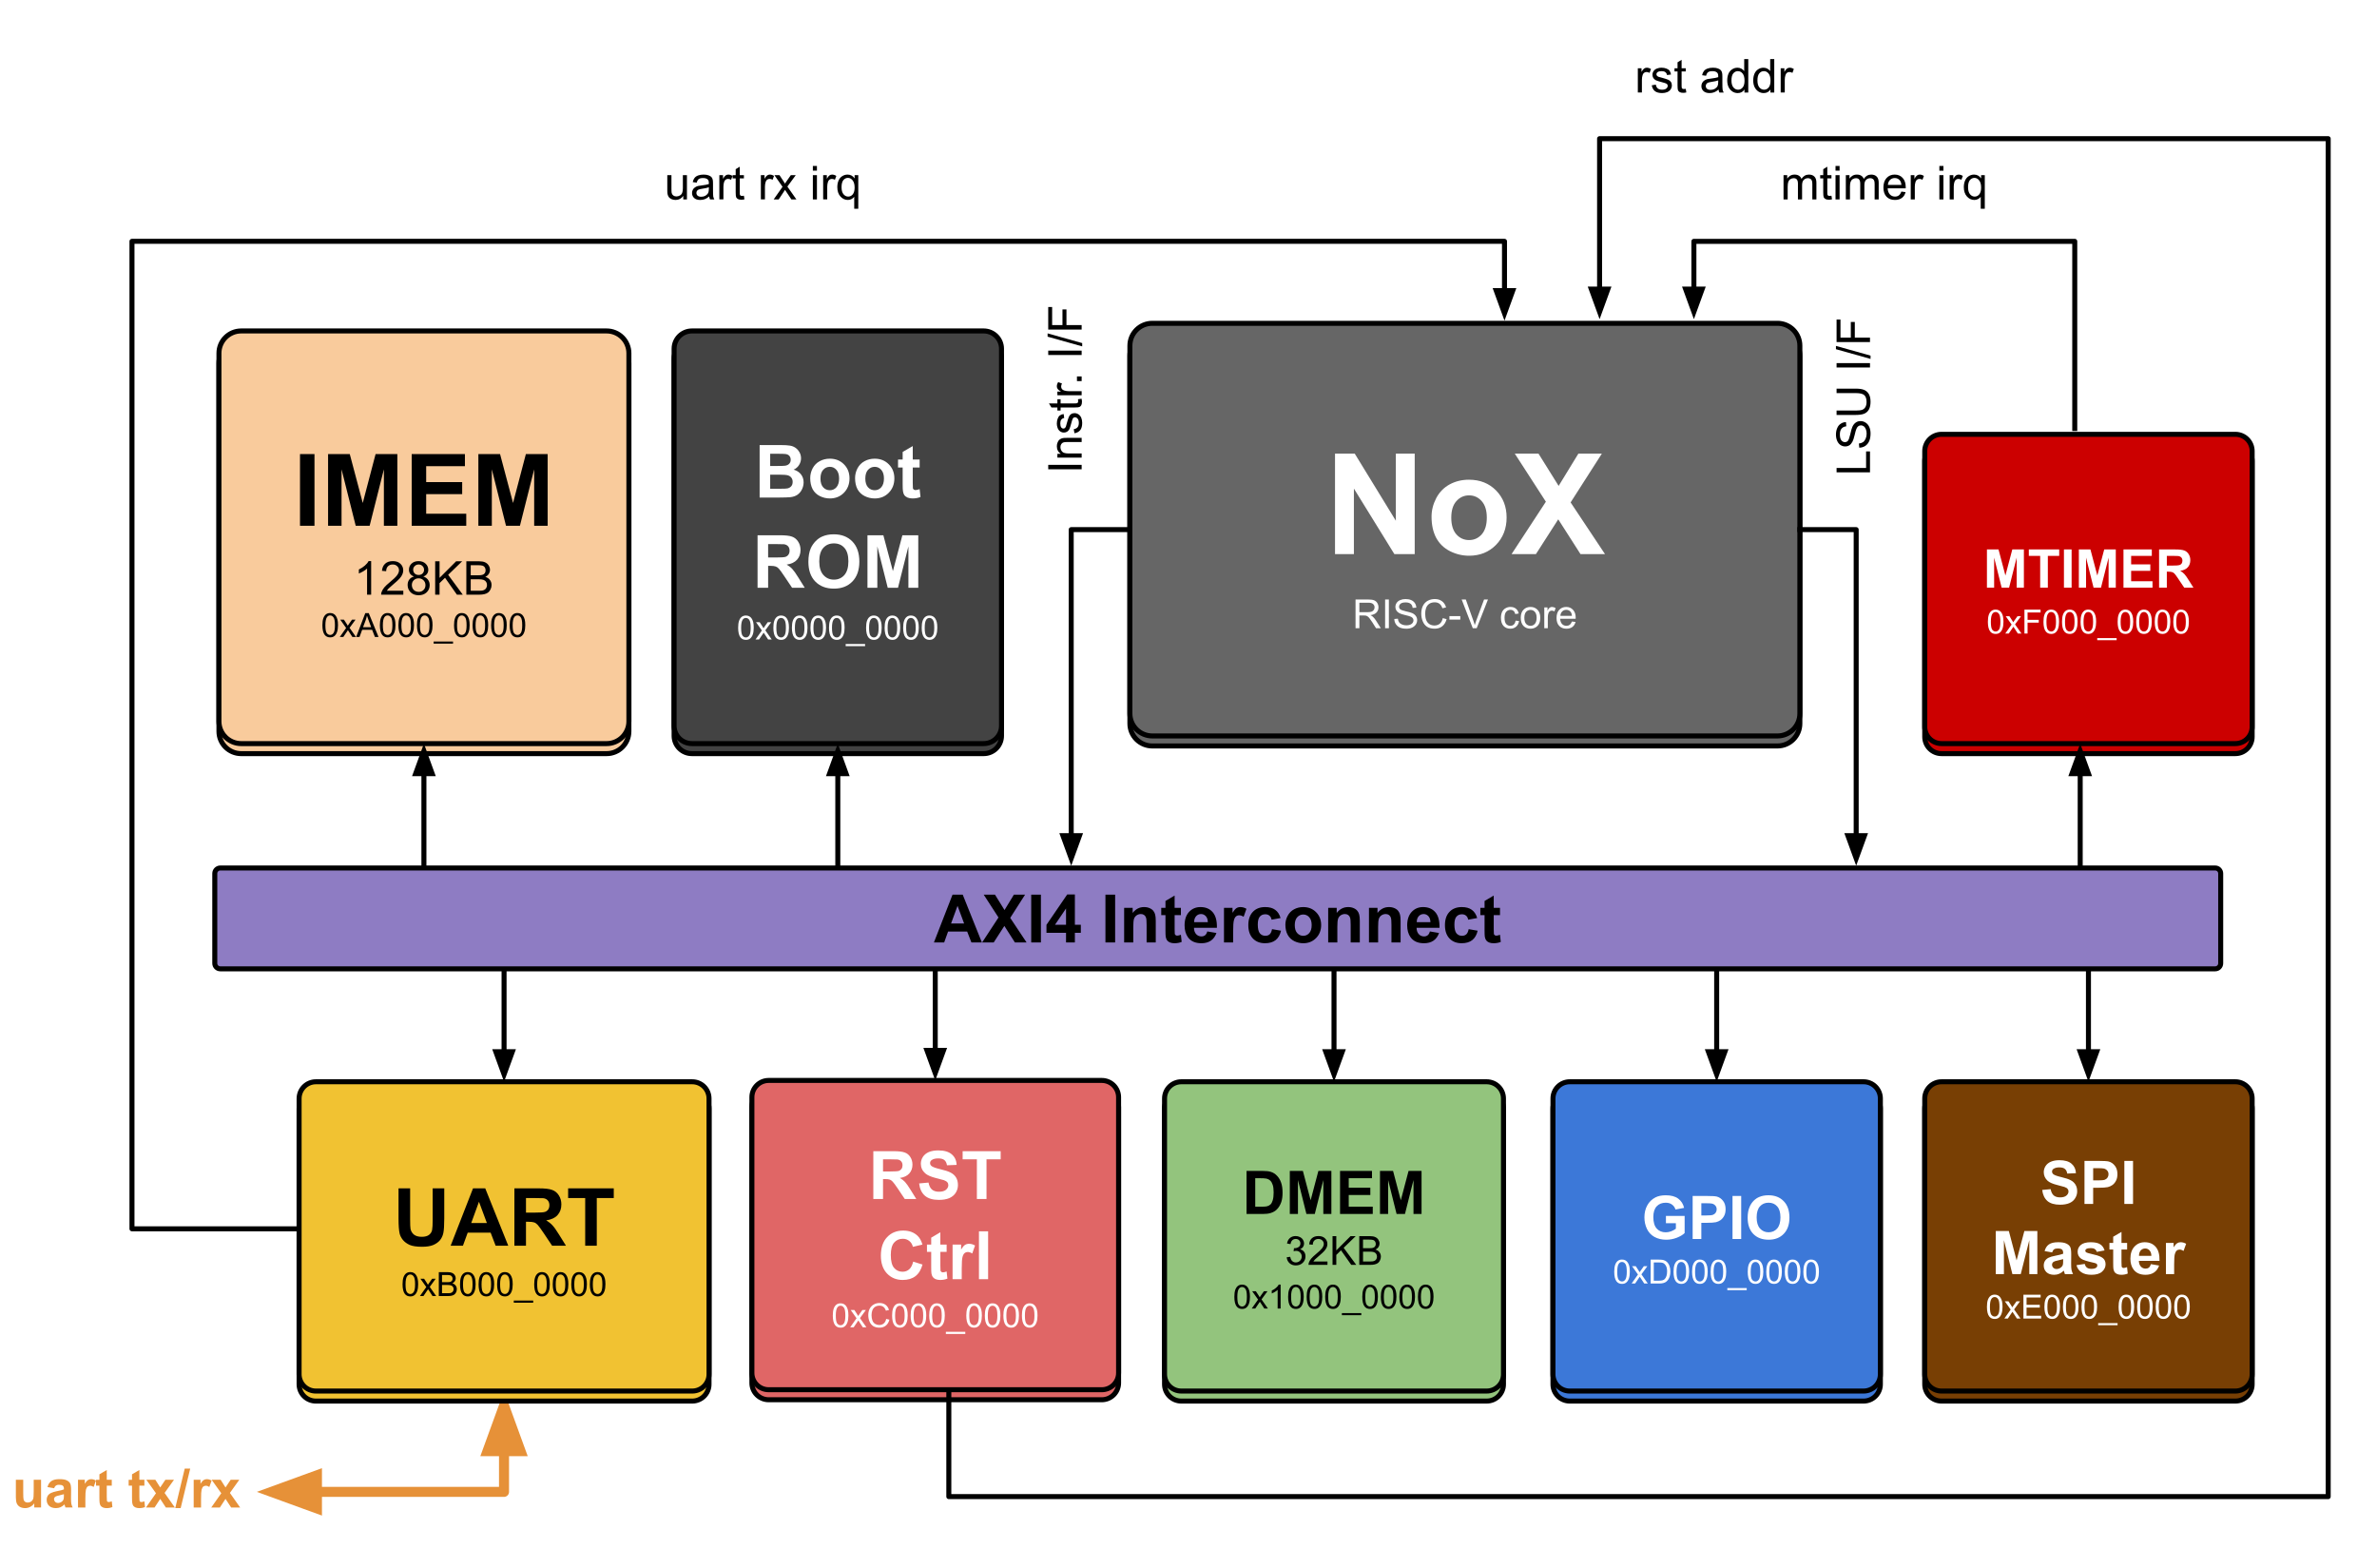 <svg version="1.1" viewBox="0.0 0.0 474.483 312.919" fill="none" stroke="none" stroke-linecap="square" stroke-miterlimit="10" xmlns:xlink="http://www.w3.org/1999/xlink" xmlns="http://www.w3.org/2000/svg"><clipPath id="p.0"><path d="m0 0l474.483 0l0 312.919l-474.483 0l0 -312.919z" clip-rule="nonzero"/></clipPath><g clip-path="url(#p.0)"><path fill="#000000" fill-opacity="0.0" d="m0 0l474.483 0l0 312.919l-474.483 0z" fill-rule="evenodd"/><g filter="url(#shadowFilter-p.1)"><use xlink:href="#p.1" transform="matrix(1.0 0.0 0.0 1.0 0.0 2.0)"/></g><defs><filter id="shadowFilter-p.1" filterUnits="userSpaceOnUse"><feGaussianBlur in="SourceAlpha" stdDeviation="2.0" result="blur"/><feComponentTransfer in="blur" color-interpolation-filters="sRGB"><feFuncR type="linear" slope="0" intercept="0.0"/><feFuncG type="linear" slope="0" intercept="0.0"/><feFuncB type="linear" slope="0" intercept="0.0"/><feFuncA type="linear" slope="0.5" intercept="0"/></feComponentTransfer></filter></defs><g id="p.1"><path fill="#666666" d="m225.544 69.002l0 0c0 -2.469 2.002 -4.471 4.471 -4.471l124.791 0c1.186 0 2.323 0.471 3.161 1.309c0.838 0.838 1.309 1.976 1.309 3.161l0 73.421c0 2.469 -2.002 4.471 -4.471 4.471l-124.791 0l0 0c-2.469 0 -4.471 -2.002 -4.471 -4.471z" fill-rule="evenodd"/><path stroke="#000000" stroke-width="1.0" stroke-linejoin="round" stroke-linecap="butt" d="m225.544 69.002l0 0c0 -2.469 2.002 -4.471 4.471 -4.471l124.791 0c1.186 0 2.323 0.471 3.161 1.309c0.838 0.838 1.309 1.976 1.309 3.161l0 73.421c0 2.469 -2.002 4.471 -4.471 4.471l-124.791 0l0 0c-2.469 0 -4.471 -2.002 -4.471 -4.471z" fill-rule="evenodd"/><path fill="#ffffff" d="m266.489 110.593l0 -20.047l3.938 0l8.203 13.391l0 -13.391l3.766 0l0 20.047l-4.062 0l-8.078 -13.078l0 13.078l-3.766 0zm19.268 -7.469q0 -1.906 0.938 -3.703q0.953 -1.797 2.672 -2.734q1.734 -0.938 3.859 -0.938q3.297 0 5.406 2.141q2.109 2.141 2.109 5.406q0 3.297 -2.125 5.469q-2.125 2.156 -5.359 2.156q-2.0 0 -3.812 -0.906q-1.797 -0.906 -2.75 -2.641q-0.938 -1.75 -0.938 -4.25zm3.938 0.203q0 2.172 1.016 3.328q1.031 1.141 2.531 1.141q1.516 0 2.531 -1.141q1.016 -1.156 1.016 -3.344q0 -2.141 -1.016 -3.281q-1.016 -1.156 -2.531 -1.156q-1.5 0 -2.531 1.156q-1.016 1.141 -1.016 3.297zm12.041 7.266l6.844 -10.453l-6.203 -9.594l4.734 0l4.016 6.438l3.938 -6.438l4.688 0l-6.234 9.734l6.859 10.312l-4.891 0l-4.438 -6.938l-4.453 6.938l-4.859 0z" fill-rule="nonzero"/><path fill="#ffffff" d="m270.586 125.393l0 -5.734l2.547 0q0.766 0 1.156 0.156q0.406 0.156 0.641 0.547q0.234 0.391 0.234 0.859q0 0.609 -0.391 1.031q-0.391 0.422 -1.219 0.531q0.297 0.141 0.453 0.281q0.344 0.312 0.641 0.766l0.984 1.562l-0.953 0l-0.75 -1.188q-0.328 -0.516 -0.547 -0.781q-0.219 -0.281 -0.391 -0.391q-0.172 -0.109 -0.344 -0.156q-0.125 -0.031 -0.422 -0.031l-0.875 0l0 2.547l-0.766 0zm0.766 -3.203l1.625 0q0.516 0 0.812 -0.109q0.297 -0.109 0.438 -0.344q0.156 -0.234 0.156 -0.516q0 -0.406 -0.297 -0.656q-0.281 -0.266 -0.922 -0.266l-1.812 0l0 1.891zm5.137 3.203l0 -5.734l0.75 0l0 5.734l-0.75 0zm1.832 -1.844l0.719 -0.062q0.047 0.438 0.234 0.719q0.188 0.266 0.578 0.438q0.391 0.172 0.875 0.172q0.438 0 0.766 -0.125q0.328 -0.141 0.484 -0.359q0.172 -0.234 0.172 -0.5q0 -0.266 -0.156 -0.469q-0.156 -0.203 -0.516 -0.328q-0.234 -0.094 -1.031 -0.281q-0.781 -0.188 -1.094 -0.359q-0.406 -0.219 -0.609 -0.531q-0.203 -0.328 -0.203 -0.719q0 -0.438 0.25 -0.812q0.25 -0.375 0.719 -0.562q0.469 -0.203 1.047 -0.203q0.641 0 1.125 0.203q0.484 0.203 0.75 0.609q0.266 0.391 0.281 0.906l-0.734 0.047q-0.047 -0.547 -0.391 -0.812q-0.344 -0.281 -1.0 -0.281q-0.688 0 -1.0 0.25q-0.312 0.25 -0.312 0.609q0 0.312 0.219 0.5q0.219 0.203 1.141 0.422q0.922 0.203 1.266 0.359q0.5 0.234 0.734 0.594q0.25 0.344 0.25 0.797q0 0.469 -0.266 0.875q-0.266 0.391 -0.75 0.625q-0.484 0.219 -1.109 0.219q-0.766 0 -1.297 -0.219q-0.531 -0.234 -0.828 -0.688q-0.297 -0.453 -0.312 -1.031zm9.68 -0.172l0.766 0.203q-0.25 0.922 -0.875 1.422q-0.609 0.484 -1.5 0.484q-0.922 0 -1.516 -0.375q-0.578 -0.375 -0.875 -1.094q-0.297 -0.719 -0.297 -1.531q0 -0.891 0.328 -1.562q0.344 -0.672 0.969 -1.016q0.641 -0.344 1.406 -0.344q0.859 0 1.438 0.438q0.594 0.438 0.812 1.234l-0.734 0.172q-0.203 -0.625 -0.594 -0.906q-0.375 -0.281 -0.938 -0.281q-0.672 0 -1.109 0.312q-0.438 0.312 -0.625 0.844q-0.172 0.531 -0.172 1.109q0 0.719 0.203 1.266q0.219 0.547 0.656 0.828q0.453 0.266 0.984 0.266q0.641 0 1.078 -0.359q0.438 -0.375 0.594 -1.109zm1.324 0.297l0 -0.703l2.172 0l0 0.703l-2.172 0zm4.664 1.719l-2.219 -5.734l0.828 0l1.484 4.172q0.188 0.5 0.297 0.938q0.141 -0.469 0.312 -0.938l1.547 -4.172l0.781 0l-2.25 5.734l-0.781 0zm8.543 -1.516l0.688 0.078q-0.109 0.719 -0.578 1.125q-0.469 0.406 -1.141 0.406q-0.859 0 -1.375 -0.547q-0.516 -0.562 -0.516 -1.609q0 -0.672 0.219 -1.172q0.234 -0.5 0.688 -0.75q0.453 -0.266 0.984 -0.266q0.672 0 1.094 0.344q0.438 0.344 0.562 0.969l-0.688 0.109q-0.094 -0.422 -0.344 -0.625q-0.25 -0.219 -0.594 -0.219q-0.531 0 -0.875 0.391q-0.328 0.375 -0.328 1.203q0 0.828 0.312 1.219q0.328 0.375 0.844 0.375q0.422 0 0.688 -0.25q0.281 -0.266 0.359 -0.781zm1.031 -0.562q0 -1.156 0.641 -1.703q0.531 -0.469 1.312 -0.469q0.844 0 1.391 0.562q0.547 0.562 0.547 1.547q0 0.812 -0.25 1.266q-0.234 0.453 -0.703 0.719q-0.453 0.25 -0.984 0.25q-0.875 0 -1.422 -0.562q-0.531 -0.562 -0.531 -1.609zm0.719 0q0 0.797 0.344 1.203q0.359 0.391 0.891 0.391q0.516 0 0.859 -0.391q0.359 -0.406 0.359 -1.219q0 -0.781 -0.359 -1.172q-0.344 -0.391 -0.859 -0.391q-0.531 0 -0.891 0.391q-0.344 0.391 -0.344 1.188zm3.98 2.078l0 -4.156l0.641 0l0 0.641q0.234 -0.453 0.438 -0.594q0.219 -0.141 0.453 -0.141q0.359 0 0.734 0.234l-0.25 0.656q-0.25 -0.156 -0.516 -0.156q-0.234 0 -0.422 0.141q-0.172 0.141 -0.25 0.375q-0.125 0.375 -0.125 0.828l0 2.172l-0.703 0zm5.523 -1.344l0.719 0.094q-0.172 0.641 -0.641 1.0q-0.453 0.344 -1.188 0.344q-0.906 0 -1.438 -0.562q-0.531 -0.562 -0.531 -1.578q0 -1.047 0.531 -1.625q0.547 -0.578 1.406 -0.578q0.828 0 1.359 0.578q0.531 0.562 0.531 1.594q0 0.062 -0.016 0.188l-3.094 0q0.047 0.672 0.391 1.047q0.344 0.359 0.875 0.359q0.375 0 0.641 -0.203q0.281 -0.203 0.453 -0.656zm-2.312 -1.125l2.312 0q-0.047 -0.531 -0.266 -0.797q-0.328 -0.406 -0.875 -0.406q-0.484 0 -0.812 0.328q-0.328 0.328 -0.359 0.875z" fill-rule="nonzero"/></g><g filter="url(#shadowFilter-p.2)"><use xlink:href="#p.2" transform="matrix(1.0 0.0 0.0 1.0 0.0 2.0)"/></g><defs><filter id="shadowFilter-p.2" filterUnits="userSpaceOnUse"><feGaussianBlur in="SourceAlpha" stdDeviation="2.0" result="blur"/><feComponentTransfer in="blur" color-interpolation-filters="sRGB"><feFuncR type="linear" slope="0" intercept="0.0"/><feFuncG type="linear" slope="0" intercept="0.0"/><feFuncB type="linear" slope="0" intercept="0.0"/><feFuncA type="linear" slope="0.5" intercept="0"/></feComponentTransfer></filter></defs><g id="p.2"><path fill="#434343" d="m134.561 69.605l0 0c0 -1.959 1.588 -3.547 3.547 -3.547l58.259 0c0.941 0 1.843 0.374 2.508 1.039c0.665 0.665 1.039 1.568 1.039 2.508l0 75.267c0 1.959 -1.588 3.547 -3.547 3.547l-58.259 0c-1.959 0 -3.547 -1.588 -3.547 -3.547z" fill-rule="evenodd"/><path stroke="#000000" stroke-width="1.0" stroke-linejoin="round" stroke-linecap="butt" d="m134.561 69.605l0 0c0 -1.959 1.588 -3.547 3.547 -3.547l58.259 0c0.941 0 1.843 0.374 2.508 1.039c0.665 0.665 1.039 1.568 1.039 2.508l0 75.267c0 1.959 -1.588 3.547 -3.547 3.547l-58.259 0c-1.959 0 -3.547 -1.588 -3.547 -3.547z" fill-rule="evenodd"/><path fill="#ffffff" d="m151.631 88.834l4.188 0q1.25 0 1.859 0.109q0.609 0.094 1.094 0.422q0.484 0.328 0.797 0.875q0.328 0.547 0.328 1.234q0 0.734 -0.406 1.359q-0.391 0.609 -1.062 0.906q0.953 0.281 1.469 0.953q0.516 0.672 0.516 1.578q0 0.719 -0.328 1.406q-0.328 0.672 -0.906 1.078q-0.578 0.391 -1.422 0.484q-0.531 0.062 -2.562 0.078l-3.562 0l0 -10.484zm2.109 1.734l0 2.438l1.391 0q1.234 0 1.547 -0.047q0.531 -0.062 0.844 -0.375q0.312 -0.312 0.312 -0.812q0 -0.484 -0.266 -0.781q-0.266 -0.312 -0.797 -0.375q-0.312 -0.047 -1.812 -0.047l-1.219 0zm0 4.172l0 2.812l1.969 0q1.141 0 1.453 -0.062q0.469 -0.094 0.766 -0.422q0.297 -0.328 0.297 -0.891q0 -0.469 -0.234 -0.797q-0.219 -0.328 -0.656 -0.484q-0.438 -0.156 -1.875 -0.156l-1.719 0zm7.991 0.672q0 -1.0 0.484 -1.938q0.5 -0.938 1.406 -1.422q0.906 -0.5 2.016 -0.5q1.719 0 2.828 1.125q1.109 1.109 1.109 2.812q0 1.734 -1.125 2.875q-1.109 1.125 -2.797 1.125q-1.047 0 -2.0 -0.469q-0.938 -0.469 -1.438 -1.375q-0.484 -0.922 -0.484 -2.234zm2.047 0.109q0 1.125 0.531 1.734q0.547 0.594 1.344 0.594q0.781 0 1.312 -0.594q0.531 -0.609 0.531 -1.75q0 -1.125 -0.531 -1.719q-0.531 -0.609 -1.312 -0.609q-0.797 0 -1.344 0.609q-0.531 0.594 -0.531 1.734zm6.906 -0.109q0 -1.0 0.484 -1.938q0.5 -0.938 1.406 -1.422q0.906 -0.5 2.016 -0.5q1.719 0 2.828 1.125q1.109 1.109 1.109 2.812q0 1.734 -1.125 2.875q-1.109 1.125 -2.797 1.125q-1.047 0 -2.0 -0.469q-0.938 -0.469 -1.438 -1.375q-0.484 -0.922 -0.484 -2.234zm2.047 0.109q0 1.125 0.531 1.734q0.547 0.594 1.344 0.594q0.781 0 1.312 -0.594q0.531 -0.609 0.531 -1.75q0 -1.125 -0.531 -1.719q-0.531 -0.609 -1.312 -0.609q-0.797 0 -1.344 0.609q-0.531 0.594 -0.531 1.734zm10.843 -3.797l0 1.594l-1.375 0l0 3.062q0 0.938 0.031 1.094q0.047 0.141 0.188 0.25q0.141 0.094 0.344 0.094q0.281 0 0.812 -0.188l0.172 1.562q-0.703 0.297 -1.594 0.297q-0.547 0 -0.984 -0.172q-0.422 -0.188 -0.641 -0.469q-0.203 -0.297 -0.281 -0.797q-0.062 -0.359 -0.062 -1.422l0 -3.312l-0.922 0l0 -1.594l0.922 0l0 -1.516l2.016 -1.172l0 2.688l1.375 0z" fill-rule="nonzero"/><path fill="#ffffff" d="m151.22 117.319l0 -10.484l4.453 0q1.688 0 2.438 0.281q0.766 0.281 1.219 1.0q0.469 0.719 0.469 1.656q0 1.172 -0.703 1.953q-0.688 0.766 -2.062 0.969q0.688 0.391 1.125 0.875q0.453 0.484 1.203 1.703l1.281 2.047l-2.531 0l-1.531 -2.281q-0.812 -1.219 -1.109 -1.531q-0.297 -0.328 -0.641 -0.438q-0.344 -0.125 -1.062 -0.125l-0.438 0l0 4.375l-2.109 0zm2.109 -6.047l1.578 0q1.516 0 1.891 -0.125q0.391 -0.141 0.594 -0.453q0.219 -0.312 0.219 -0.781q0 -0.531 -0.281 -0.859q-0.281 -0.328 -0.797 -0.422q-0.25 -0.031 -1.547 -0.031l-1.656 0l0 2.672zm8.037 0.859q0 -1.594 0.469 -2.688q0.359 -0.797 0.984 -1.438q0.625 -0.641 1.359 -0.938q0.984 -0.422 2.25 -0.422q2.328 0 3.719 1.438q1.391 1.438 1.391 4.0q0 2.547 -1.391 3.984q-1.375 1.422 -3.688 1.422q-2.328 0 -3.719 -1.422q-1.375 -1.422 -1.375 -3.938zm2.172 -0.062q0 1.781 0.828 2.703q0.828 0.922 2.094 0.922q1.266 0 2.078 -0.906q0.812 -0.922 0.812 -2.75q0 -1.797 -0.797 -2.688q-0.781 -0.891 -2.094 -0.891q-1.312 0 -2.125 0.906q-0.797 0.891 -0.797 2.703zm9.619 5.25l0 -10.484l3.172 0l1.906 7.156l1.891 -7.156l3.172 0l0 10.484l-1.969 0l0 -8.266l-2.078 8.266l-2.047 0l-2.078 -8.266l0 8.266l-1.969 0z" fill-rule="nonzero"/><path fill="#ffffff" d="m147.346 125.295q0 -0.844 0.172 -1.359q0.172 -0.516 0.516 -0.797q0.344 -0.281 0.859 -0.281q0.391 0 0.672 0.156q0.297 0.156 0.484 0.453q0.188 0.281 0.297 0.703q0.109 0.406 0.109 1.125q0 0.828 -0.188 1.344q-0.172 0.516 -0.516 0.797q-0.328 0.281 -0.859 0.281q-0.688 0 -1.078 -0.484q-0.469 -0.594 -0.469 -1.938zm0.594 0q0 1.172 0.266 1.562q0.281 0.375 0.688 0.375q0.406 0 0.672 -0.391q0.281 -0.391 0.281 -1.547q0 -1.188 -0.281 -1.562q-0.266 -0.391 -0.672 -0.391q-0.406 0 -0.641 0.344q-0.312 0.438 -0.312 1.609zm2.874 2.344l1.266 -1.797l-1.172 -1.656l0.734 0l0.531 0.812q0.141 0.234 0.234 0.391q0.141 -0.219 0.266 -0.391l0.578 -0.812l0.703 0l-1.188 1.625l1.281 1.828l-0.719 0l-0.703 -1.078l-0.188 -0.281l-0.922 1.359l-0.703 0zm3.562 -2.344q0 -0.844 0.172 -1.359q0.172 -0.516 0.516 -0.797q0.344 -0.281 0.859 -0.281q0.391 0 0.672 0.156q0.297 0.156 0.484 0.453q0.188 0.281 0.297 0.703q0.109 0.406 0.109 1.125q0 0.828 -0.188 1.344q-0.172 0.516 -0.516 0.797q-0.328 0.281 -0.859 0.281q-0.688 0 -1.078 -0.484q-0.469 -0.594 -0.469 -1.938zm0.594 0q0 1.172 0.266 1.562q0.281 0.375 0.688 0.375q0.406 0 0.672 -0.391q0.281 -0.391 0.281 -1.547q0 -1.188 -0.281 -1.562q-0.266 -0.391 -0.672 -0.391q-0.406 0 -0.641 0.344q-0.312 0.438 -0.312 1.609zm3.108 0q0 -0.844 0.172 -1.359q0.172 -0.516 0.516 -0.797q0.344 -0.281 0.859 -0.281q0.391 0 0.672 0.156q0.297 0.156 0.484 0.453q0.188 0.281 0.297 0.703q0.109 0.406 0.109 1.125q0 0.828 -0.188 1.344q-0.172 0.516 -0.516 0.797q-0.328 0.281 -0.859 0.281q-0.688 0 -1.078 -0.484q-0.469 -0.594 -0.469 -1.938zm0.594 0q0 1.172 0.266 1.562q0.281 0.375 0.688 0.375q0.406 0 0.672 -0.391q0.281 -0.391 0.281 -1.547q0 -1.188 -0.281 -1.562q-0.266 -0.391 -0.672 -0.391q-0.406 0 -0.641 0.344q-0.312 0.438 -0.312 1.609zm3.108 0q0 -0.844 0.172 -1.359q0.172 -0.516 0.516 -0.797q0.344 -0.281 0.859 -0.281q0.391 0 0.672 0.156q0.297 0.156 0.484 0.453q0.188 0.281 0.297 0.703q0.109 0.406 0.109 1.125q0 0.828 -0.188 1.344q-0.172 0.516 -0.516 0.797q-0.328 0.281 -0.859 0.281q-0.688 0 -1.078 -0.484q-0.469 -0.594 -0.469 -1.938zm0.594 0q0 1.172 0.266 1.562q0.281 0.375 0.688 0.375q0.406 0 0.672 -0.391q0.281 -0.391 0.281 -1.547q0 -1.188 -0.281 -1.562q-0.266 -0.391 -0.672 -0.391q-0.406 0 -0.641 0.344q-0.312 0.438 -0.312 1.609zm3.108 0q0 -0.844 0.172 -1.359q0.172 -0.516 0.516 -0.797q0.344 -0.281 0.859 -0.281q0.391 0 0.672 0.156q0.297 0.156 0.484 0.453q0.188 0.281 0.297 0.703q0.109 0.406 0.109 1.125q0 0.828 -0.188 1.344q-0.172 0.516 -0.516 0.797q-0.328 0.281 -0.859 0.281q-0.688 0 -1.078 -0.484q-0.469 -0.594 -0.469 -1.938zm0.594 0q0 1.172 0.266 1.562q0.281 0.375 0.688 0.375q0.406 0 0.672 -0.391q0.281 -0.391 0.281 -1.547q0 -1.188 -0.281 -1.562q-0.266 -0.391 -0.672 -0.391q-0.406 0 -0.641 0.344q-0.312 0.438 -0.312 1.609zm2.733 3.672l0 -0.422l3.875 0l0 0.422l-3.875 0zm4.077 -3.672q0 -0.844 0.172 -1.359q0.172 -0.516 0.516 -0.797q0.344 -0.281 0.859 -0.281q0.391 0 0.672 0.156q0.297 0.156 0.484 0.453q0.188 0.281 0.297 0.703q0.109 0.406 0.109 1.125q0 0.828 -0.188 1.344q-0.172 0.516 -0.516 0.797q-0.328 0.281 -0.859 0.281q-0.688 0 -1.078 -0.484q-0.469 -0.594 -0.469 -1.938zm0.594 0q0 1.172 0.266 1.562q0.281 0.375 0.688 0.375q0.406 0 0.672 -0.391q0.281 -0.391 0.281 -1.547q0 -1.188 -0.281 -1.562q-0.266 -0.391 -0.672 -0.391q-0.406 0 -0.641 0.344q-0.312 0.438 -0.312 1.609zm3.108 0q0 -0.844 0.172 -1.359q0.172 -0.516 0.516 -0.797q0.344 -0.281 0.859 -0.281q0.391 0 0.672 0.156q0.297 0.156 0.484 0.453q0.188 0.281 0.297 0.703q0.109 0.406 0.109 1.125q0 0.828 -0.188 1.344q-0.172 0.516 -0.516 0.797q-0.328 0.281 -0.859 0.281q-0.688 0 -1.078 -0.484q-0.469 -0.594 -0.469 -1.938zm0.594 0q0 1.172 0.266 1.562q0.281 0.375 0.688 0.375q0.406 0 0.672 -0.391q0.281 -0.391 0.281 -1.547q0 -1.188 -0.281 -1.562q-0.266 -0.391 -0.672 -0.391q-0.406 0 -0.641 0.344q-0.312 0.438 -0.312 1.609zm3.108 0q0 -0.844 0.172 -1.359q0.172 -0.516 0.516 -0.797q0.344 -0.281 0.859 -0.281q0.391 0 0.672 0.156q0.297 0.156 0.484 0.453q0.188 0.281 0.297 0.703q0.109 0.406 0.109 1.125q0 0.828 -0.188 1.344q-0.172 0.516 -0.516 0.797q-0.328 0.281 -0.859 0.281q-0.688 0 -1.078 -0.484q-0.469 -0.594 -0.469 -1.938zm0.594 0q0 1.172 0.266 1.562q0.281 0.375 0.688 0.375q0.406 0 0.672 -0.391q0.281 -0.391 0.281 -1.547q0 -1.188 -0.281 -1.562q-0.266 -0.391 -0.672 -0.391q-0.406 0 -0.641 0.344q-0.312 0.438 -0.312 1.609zm3.108 0q0 -0.844 0.172 -1.359q0.172 -0.516 0.516 -0.797q0.344 -0.281 0.859 -0.281q0.391 0 0.672 0.156q0.297 0.156 0.484 0.453q0.188 0.281 0.297 0.703q0.109 0.406 0.109 1.125q0 0.828 -0.188 1.344q-0.172 0.516 -0.516 0.797q-0.328 0.281 -0.859 0.281q-0.688 0 -1.078 -0.484q-0.469 -0.594 -0.469 -1.938zm0.594 0q0 1.172 0.266 1.562q0.281 0.375 0.688 0.375q0.406 0 0.672 -0.391q0.281 -0.391 0.281 -1.547q0 -1.188 -0.281 -1.562q-0.266 -0.391 -0.672 -0.391q-0.406 0 -0.641 0.344q-0.312 0.438 -0.312 1.609z" fill-rule="nonzero"/></g><g filter="url(#shadowFilter-p.3)"><use xlink:href="#p.3" transform="matrix(1.0 0.0 0.0 1.0 0.0 2.0)"/></g><defs><filter id="shadowFilter-p.3" filterUnits="userSpaceOnUse"><feGaussianBlur in="SourceAlpha" stdDeviation="2.0" result="blur"/><feComponentTransfer in="blur" color-interpolation-filters="sRGB"><feFuncR type="linear" slope="0" intercept="0.0"/><feFuncG type="linear" slope="0" intercept="0.0"/><feFuncB type="linear" slope="0" intercept="0.0"/><feFuncA type="linear" slope="0.5" intercept="0"/></feComponentTransfer></filter></defs><g id="p.3"><path fill="#f9cb9c" d="m43.706 70.5l0 0c0 -2.453 1.989 -4.442 4.442 -4.442l72.944 0c1.178 0 2.308 0.468 3.141 1.301c0.833 0.833 1.301 1.963 1.301 3.141l0 73.479c0 2.453 -1.989 4.442 -4.442 4.442l-72.944 0c-2.453 0 -4.442 -1.989 -4.442 -4.442z" fill-rule="evenodd"/><path stroke="#000000" stroke-width="1.0" stroke-linejoin="round" stroke-linecap="butt" d="m43.706 70.5l0 0c0 -2.453 1.989 -4.442 4.442 -4.442l72.944 0c1.178 0 2.308 0.468 3.141 1.301c0.833 0.833 1.301 1.963 1.301 3.141l0 73.479c0 2.453 -1.989 4.442 -4.442 4.442l-72.944 0c-2.453 0 -4.442 -1.989 -4.442 -4.442z" fill-rule="evenodd"/><path fill="#000000" d="m59.886 104.939l0 -14.312l2.891 0l0 14.312l-2.891 0zm5.604 0l0 -14.312l4.328 0l2.594 9.766l2.562 -9.766l4.344 0l0 14.312l-2.688 0l0 -11.266l-2.844 11.266l-2.781 0l-2.828 -11.266l0 11.266l-2.688 0zm16.691 0l0 -14.312l10.625 0l0 2.422l-7.734 0l0 3.172l7.188 0l0 2.406l-7.188 0l0 3.906l8.0 0l0 2.406l-10.891 0zm13.309 0l0 -14.312l4.328 0l2.594 9.766l2.562 -9.766l4.344 0l0 14.312l-2.688 0l0 -11.266l-2.844 11.266l-2.781 0l-2.828 -11.266l0 11.266l-2.688 0z" fill-rule="nonzero"/><path fill="#000000" d="m74.085 118.699l-0.812 0l0 -5.219q-0.297 0.281 -0.781 0.562q-0.484 0.281 -0.859 0.422l0 -0.797q0.688 -0.328 1.203 -0.781q0.516 -0.453 0.734 -0.891l0.516 0l0 6.703zm6.422 -0.781l0 0.781l-4.422 0q-0.016 -0.297 0.094 -0.562q0.172 -0.453 0.531 -0.891q0.375 -0.438 1.078 -1.016q1.094 -0.891 1.469 -1.406q0.391 -0.531 0.391 -1.0q0 -0.484 -0.359 -0.812q-0.344 -0.344 -0.891 -0.344q-0.594 0 -0.953 0.359q-0.359 0.359 -0.359 0.984l-0.844 -0.078q0.094 -0.953 0.656 -1.438q0.562 -0.5 1.516 -0.5q0.953 0 1.516 0.531q0.562 0.531 0.562 1.328q0 0.391 -0.172 0.781q-0.156 0.391 -0.547 0.828q-0.375 0.422 -1.25 1.156q-0.734 0.625 -0.953 0.844q-0.203 0.219 -0.344 0.453l3.281 0zm2.141 -2.844q-0.516 -0.188 -0.766 -0.531q-0.25 -0.344 -0.25 -0.828q0 -0.734 0.516 -1.219q0.531 -0.5 1.406 -0.5q0.875 0 1.406 0.516q0.531 0.5 0.531 1.234q0 0.453 -0.25 0.797q-0.234 0.344 -0.734 0.531q0.625 0.203 0.938 0.656q0.328 0.438 0.328 1.062q0 0.859 -0.609 1.438q-0.609 0.578 -1.594 0.578q-0.984 0 -1.594 -0.578q-0.609 -0.594 -0.609 -1.469q0 -0.641 0.328 -1.078q0.328 -0.453 0.953 -0.609zm-0.172 -1.391q0 0.484 0.297 0.781q0.312 0.297 0.797 0.297q0.484 0 0.781 -0.297q0.297 -0.297 0.297 -0.734q0 -0.453 -0.312 -0.75q-0.312 -0.312 -0.766 -0.312q-0.469 0 -0.781 0.312q-0.312 0.297 -0.312 0.703zm-0.266 3.094q0 0.344 0.156 0.672q0.172 0.328 0.5 0.516q0.328 0.172 0.719 0.172q0.578 0 0.953 -0.375q0.391 -0.375 0.391 -0.969q0 -0.578 -0.391 -0.969q-0.391 -0.391 -0.984 -0.391q-0.578 0 -0.969 0.391q-0.375 0.375 -0.375 0.953zm4.657 1.922l0 -6.672l0.875 0l0 3.312l3.312 -3.312l1.203 0l-2.797 2.703l2.922 3.969l-1.172 0l-2.375 -3.375l-1.094 1.062l0 2.312l-0.875 0zm6.222 0l0 -6.672l2.5 0q0.766 0 1.219 0.203q0.469 0.203 0.734 0.625q0.266 0.422 0.266 0.875q0 0.422 -0.234 0.812q-0.234 0.375 -0.703 0.609q0.609 0.172 0.922 0.609q0.328 0.422 0.328 1.0q0 0.469 -0.203 0.875q-0.188 0.406 -0.484 0.625q-0.281 0.219 -0.734 0.328q-0.438 0.109 -1.062 0.109l-2.547 0zm0.875 -3.875l1.453 0q0.578 0 0.844 -0.078q0.328 -0.094 0.5 -0.328q0.172 -0.234 0.172 -0.578q0 -0.344 -0.156 -0.594q-0.156 -0.25 -0.453 -0.344q-0.297 -0.094 -1.016 -0.094l-1.344 0l0 2.016zm0 3.094l1.672 0q0.422 0 0.594 -0.031q0.312 -0.062 0.516 -0.188q0.203 -0.125 0.328 -0.359q0.141 -0.25 0.141 -0.578q0 -0.375 -0.203 -0.641q-0.188 -0.281 -0.531 -0.391q-0.328 -0.109 -0.969 -0.109l-1.547 0l0 2.297z" fill-rule="nonzero"/><path fill="#000000" d="m64.358 124.796q0 -0.844 0.172 -1.359q0.172 -0.516 0.516 -0.797q0.344 -0.281 0.859 -0.281q0.391 0 0.672 0.156q0.297 0.156 0.484 0.453q0.188 0.281 0.297 0.703q0.109 0.406 0.109 1.125q0 0.828 -0.188 1.344q-0.172 0.516 -0.516 0.797q-0.328 0.281 -0.859 0.281q-0.688 0 -1.078 -0.484q-0.469 -0.594 -0.469 -1.938zm0.594 0q0 1.172 0.266 1.562q0.281 0.375 0.688 0.375q0.406 0 0.672 -0.391q0.281 -0.391 0.281 -1.547q0 -1.188 -0.281 -1.562q-0.266 -0.391 -0.672 -0.391q-0.406 0 -0.641 0.344q-0.312 0.438 -0.312 1.609zm2.874 2.344l1.266 -1.797l-1.172 -1.656l0.734 0l0.531 0.812q0.141 0.234 0.234 0.391q0.141 -0.219 0.266 -0.391l0.578 -0.812l0.703 0l-1.188 1.625l1.281 1.828l-0.719 0l-0.703 -1.078l-0.188 -0.281l-0.922 1.359l-0.703 0zm3.266 0l1.828 -4.766l0.688 0l1.953 4.766l-0.719 0l-0.562 -1.438l-1.984 0l-0.531 1.438l-0.672 0zm1.375 -1.953l1.625 0l-0.5 -1.328q-0.234 -0.594 -0.344 -0.984q-0.094 0.453 -0.25 0.906l-0.531 1.406zm3.362 -0.391q0 -0.844 0.172 -1.359q0.172 -0.516 0.516 -0.797q0.344 -0.281 0.859 -0.281q0.391 0 0.672 0.156q0.297 0.156 0.484 0.453q0.188 0.281 0.297 0.703q0.109 0.406 0.109 1.125q0 0.828 -0.188 1.344q-0.172 0.516 -0.516 0.797q-0.328 0.281 -0.859 0.281q-0.688 0 -1.078 -0.484q-0.469 -0.594 -0.469 -1.938zm0.594 0q0 1.172 0.266 1.562q0.281 0.375 0.688 0.375q0.406 0 0.672 -0.391q0.281 -0.391 0.281 -1.547q0 -1.188 -0.281 -1.562q-0.266 -0.391 -0.672 -0.391q-0.406 0 -0.641 0.344q-0.312 0.438 -0.312 1.609zm3.108 0q0 -0.844 0.172 -1.359q0.172 -0.516 0.516 -0.797q0.344 -0.281 0.859 -0.281q0.391 0 0.672 0.156q0.297 0.156 0.484 0.453q0.188 0.281 0.297 0.703q0.109 0.406 0.109 1.125q0 0.828 -0.188 1.344q-0.172 0.516 -0.516 0.797q-0.328 0.281 -0.859 0.281q-0.688 0 -1.078 -0.484q-0.469 -0.594 -0.469 -1.938zm0.594 0q0 1.172 0.266 1.562q0.281 0.375 0.688 0.375q0.406 0 0.672 -0.391q0.281 -0.391 0.281 -1.547q0 -1.188 -0.281 -1.562q-0.266 -0.391 -0.672 -0.391q-0.406 0 -0.641 0.344q-0.312 0.438 -0.312 1.609zm3.108 0q0 -0.844 0.172 -1.359q0.172 -0.516 0.516 -0.797q0.344 -0.281 0.859 -0.281q0.391 0 0.672 0.156q0.297 0.156 0.484 0.453q0.188 0.281 0.297 0.703q0.109 0.406 0.109 1.125q0 0.828 -0.188 1.344q-0.172 0.516 -0.516 0.797q-0.328 0.281 -0.859 0.281q-0.688 0 -1.078 -0.484q-0.469 -0.594 -0.469 -1.938zm0.594 0q0 1.172 0.266 1.562q0.281 0.375 0.688 0.375q0.406 0 0.672 -0.391q0.281 -0.391 0.281 -1.547q0 -1.188 -0.281 -1.562q-0.266 -0.391 -0.672 -0.391q-0.406 0 -0.641 0.344q-0.312 0.438 -0.312 1.609zm2.733 3.672l0 -0.422l3.875 0l0 0.422l-3.875 0zm4.077 -3.672q0 -0.844 0.172 -1.359q0.172 -0.516 0.516 -0.797q0.344 -0.281 0.859 -0.281q0.391 0 0.672 0.156q0.297 0.156 0.484 0.453q0.188 0.281 0.297 0.703q0.109 0.406 0.109 1.125q0 0.828 -0.188 1.344q-0.172 0.516 -0.516 0.797q-0.328 0.281 -0.859 0.281q-0.688 0 -1.078 -0.484q-0.469 -0.594 -0.469 -1.938zm0.594 0q0 1.172 0.266 1.562q0.281 0.375 0.688 0.375q0.406 0 0.672 -0.391q0.281 -0.391 0.281 -1.547q0 -1.188 -0.281 -1.562q-0.266 -0.391 -0.672 -0.391q-0.406 0 -0.641 0.344q-0.312 0.438 -0.312 1.609zm3.108 0q0 -0.844 0.172 -1.359q0.172 -0.516 0.516 -0.797q0.344 -0.281 0.859 -0.281q0.391 0 0.672 0.156q0.297 0.156 0.484 0.453q0.188 0.281 0.297 0.703q0.109 0.406 0.109 1.125q0 0.828 -0.188 1.344q-0.172 0.516 -0.516 0.797q-0.328 0.281 -0.859 0.281q-0.688 0 -1.078 -0.484q-0.469 -0.594 -0.469 -1.938zm0.594 0q0 1.172 0.266 1.562q0.281 0.375 0.688 0.375q0.406 0 0.672 -0.391q0.281 -0.391 0.281 -1.547q0 -1.188 -0.281 -1.562q-0.266 -0.391 -0.672 -0.391q-0.406 0 -0.641 0.344q-0.312 0.438 -0.312 1.609zm3.108 0q0 -0.844 0.172 -1.359q0.172 -0.516 0.516 -0.797q0.344 -0.281 0.859 -0.281q0.391 0 0.672 0.156q0.297 0.156 0.484 0.453q0.188 0.281 0.297 0.703q0.109 0.406 0.109 1.125q0 0.828 -0.188 1.344q-0.172 0.516 -0.516 0.797q-0.328 0.281 -0.859 0.281q-0.688 0 -1.078 -0.484q-0.469 -0.594 -0.469 -1.938zm0.594 0q0 1.172 0.266 1.562q0.281 0.375 0.688 0.375q0.406 0 0.672 -0.391q0.281 -0.391 0.281 -1.547q0 -1.188 -0.281 -1.562q-0.266 -0.391 -0.672 -0.391q-0.406 0 -0.641 0.344q-0.312 0.438 -0.312 1.609zm3.108 0q0 -0.844 0.172 -1.359q0.172 -0.516 0.516 -0.797q0.344 -0.281 0.859 -0.281q0.391 0 0.672 0.156q0.297 0.156 0.484 0.453q0.188 0.281 0.297 0.703q0.109 0.406 0.109 1.125q0 0.828 -0.188 1.344q-0.172 0.516 -0.516 0.797q-0.328 0.281 -0.859 0.281q-0.688 0 -1.078 -0.484q-0.469 -0.594 -0.469 -1.938zm0.594 0q0 1.172 0.266 1.562q0.281 0.375 0.688 0.375q0.406 0 0.672 -0.391q0.281 -0.391 0.281 -1.547q0 -1.188 -0.281 -1.562q-0.266 -0.391 -0.672 -0.391q-0.406 0 -0.641 0.344q-0.312 0.438 -0.312 1.609z" fill-rule="nonzero"/></g><path fill="#000000" fill-opacity="0.0" d="m196.034 105.881l0 -56.378l33.039 0l0 56.378z" fill-rule="evenodd"/><path fill="#000000" d="m215.914 93.663l-6.672 0l0 -0.875l6.672 0l0 0.875zm0 -2.326l-4.844 0l0 -0.75l0.688 0q-0.797 -0.531 -0.797 -1.531q0 -0.438 0.172 -0.797q0.156 -0.375 0.406 -0.547q0.25 -0.188 0.609 -0.266q0.219 -0.047 0.797 -0.047l2.969 0l0 0.828l-2.938 0q-0.5 0 -0.75 0.094q-0.25 0.094 -0.391 0.344q-0.156 0.234 -0.156 0.562q0 0.516 0.328 0.906q0.328 0.375 1.266 0.375l2.641 0l0 0.828zm-1.438 -4.86l-0.141 -0.812q0.5 -0.078 0.766 -0.391q0.25 -0.312 0.25 -0.859q0 -0.578 -0.234 -0.844q-0.234 -0.281 -0.531 -0.281q-0.281 0 -0.438 0.25q-0.109 0.172 -0.281 0.844q-0.234 0.891 -0.391 1.25q-0.172 0.344 -0.469 0.531q-0.297 0.172 -0.641 0.172q-0.328 0 -0.594 -0.141q-0.281 -0.156 -0.469 -0.406q-0.141 -0.203 -0.234 -0.531q-0.109 -0.328 -0.109 -0.703q0 -0.578 0.172 -1.0q0.156 -0.438 0.438 -0.641q0.281 -0.203 0.75 -0.281l0.109 0.797q-0.375 0.062 -0.578 0.328q-0.203 0.266 -0.203 0.734q0 0.562 0.188 0.812q0.172 0.234 0.438 0.234q0.156 0 0.281 -0.094q0.125 -0.109 0.219 -0.312q0.047 -0.125 0.203 -0.734q0.234 -0.859 0.391 -1.203q0.141 -0.344 0.422 -0.531q0.281 -0.203 0.703 -0.203q0.406 0 0.781 0.234q0.359 0.234 0.562 0.688q0.188 0.453 0.188 1.016q0 0.953 -0.391 1.453q-0.391 0.484 -1.156 0.625zm0.703 -6.789l0.719 -0.109q0.078 0.344 0.078 0.609q0 0.453 -0.141 0.703q-0.141 0.234 -0.359 0.344q-0.234 0.094 -0.984 0.094l-2.781 0l0 0.609l-0.641 0l0 -0.609l-1.188 0l-0.5 -0.812l1.688 0l0 -0.828l0.641 0l0 0.828l2.828 0q0.359 0 0.469 -0.047q0.094 -0.047 0.156 -0.141q0.047 -0.094 0.047 -0.281q0 -0.141 -0.031 -0.359zm0.734 -0.795l-4.844 0l0 -0.734l0.734 0q-0.516 -0.281 -0.672 -0.516q-0.172 -0.25 -0.172 -0.531q0 -0.422 0.266 -0.844l0.766 0.281q-0.172 0.297 -0.172 0.609q0 0.266 0.156 0.484q0.156 0.203 0.453 0.297q0.438 0.141 0.953 0.141l2.531 0l0 0.812zm0 -2.826l-0.938 0l0 -0.938l0.938 0l0 0.938zm0 -5.215l-6.672 0l0 -0.875l6.672 0l0 0.875zm0.109 -1.717l-6.906 -1.938l0 -0.656l6.906 1.938l0 0.656zm-0.109 -3.357l-6.672 0l0 -4.5l0.781 0l0 3.609l2.062 0l0 -3.125l0.797 0l0 3.125l3.031 0l0 0.891z" fill-rule="nonzero"/><path fill="#000000" fill-opacity="0.0" d="m353.4 103.966l0 -56.378l33.039 0l0 56.378z" fill-rule="evenodd"/><path fill="#000000" d="m373.279 94.278l-6.672 0l0 -0.875l5.891 0l0 -3.297l0.781 0l0 4.172zm-2.141 -4.922l-0.078 -0.828q0.5 -0.062 0.828 -0.281q0.312 -0.219 0.516 -0.672q0.203 -0.453 0.203 -1.016q0 -0.516 -0.156 -0.891q-0.156 -0.391 -0.406 -0.578q-0.266 -0.188 -0.578 -0.188q-0.312 0 -0.547 0.188q-0.234 0.172 -0.391 0.594q-0.109 0.266 -0.328 1.188q-0.219 0.922 -0.422 1.281q-0.25 0.484 -0.609 0.719q-0.375 0.234 -0.844 0.234q-0.5 0 -0.938 -0.281q-0.438 -0.297 -0.672 -0.844q-0.234 -0.547 -0.234 -1.234q0 -0.734 0.25 -1.297q0.234 -0.578 0.703 -0.875q0.453 -0.312 1.047 -0.328l0.062 0.844q-0.625 0.062 -0.953 0.469q-0.328 0.391 -0.328 1.156q0 0.797 0.297 1.172q0.297 0.359 0.703 0.359q0.359 0 0.594 -0.25q0.234 -0.266 0.484 -1.328q0.234 -1.078 0.422 -1.484q0.266 -0.578 0.688 -0.859q0.406 -0.281 0.938 -0.281q0.531 0 1.016 0.312q0.469 0.297 0.734 0.875q0.25 0.562 0.25 1.281q0 0.906 -0.266 1.516q-0.266 0.609 -0.781 0.969q-0.531 0.344 -1.203 0.359zm-4.531 -10.894l0 -0.891l3.859 0q1.0 0 1.594 0.234q0.594 0.219 0.969 0.812q0.359 0.594 0.359 1.562q0 0.938 -0.312 1.531q-0.328 0.594 -0.938 0.859q-0.625 0.25 -1.672 0.25l-3.859 0l0 -0.875l3.844 0q0.875 0 1.297 -0.156q0.406 -0.172 0.625 -0.562q0.219 -0.406 0.219 -0.969q0 -0.969 -0.438 -1.375q-0.438 -0.422 -1.703 -0.422l-3.844 0zm6.672 -5.109l-6.672 0l0 -0.875l6.672 0l0 0.875zm0.109 -1.717l-6.906 -1.938l0 -0.656l6.906 1.938l0 0.656zm-0.109 -3.357l-6.672 0l0 -4.5l0.781 0l0 3.609l2.062 0l0 -3.125l0.797 0l0 3.125l3.031 0l0 0.891z" fill-rule="nonzero"/><path fill="#8e7cc3" d="m42.874 174.342l0 0c0 -0.603 0.489 -1.092 1.092 -1.092l398.225 0c0.29 0 0.568 0.115 0.772 0.32c0.205 0.205 0.32 0.483 0.32 0.772l0 17.941c0 0.603 -0.489 1.092 -1.092 1.092l-398.225 0c-0.603 0 -1.092 -0.489 -1.092 -1.092z" fill-rule="evenodd"/><path stroke="#000000" stroke-width="1.0" stroke-linejoin="round" stroke-linecap="butt" d="m42.874 174.342l0 0c0 -0.603 0.489 -1.092 1.092 -1.092l398.225 0c0.29 0 0.568 0.115 0.772 0.32c0.205 0.205 0.32 0.483 0.32 0.772l0 17.941c0 0.603 -0.489 1.092 -1.092 1.092l-398.225 0c-0.603 0 -1.092 -0.489 -1.092 -1.092z" fill-rule="evenodd"/><path fill="#000000" d="m195.999 188.112l-2.094 0l-0.844 -2.172l-3.812 0l-0.781 2.172l-2.047 0l3.719 -9.547l2.031 0l3.828 9.547zm-3.547 -3.781l-1.312 -3.531l-1.297 3.531l2.609 0zm3.594 3.781l3.266 -4.984l-2.953 -4.562l2.25 0l1.906 3.078l1.875 -3.078l2.234 0l-2.969 4.641l3.266 4.906l-2.328 0l-2.109 -3.297l-2.125 3.297l-2.312 0zm9.796 0l0 -9.547l1.938 0l0 9.547l-1.938 0zm6.953 0l0 -1.922l-3.906 0l0 -1.594l4.141 -6.062l1.531 0l0 6.047l1.188 0l0 1.609l-1.188 0l0 1.922l-1.766 0zm0 -3.531l0 -3.25l-2.203 3.25l2.203 0zm7.865 3.531l0 -9.547l1.938 0l0 9.547l-1.938 0zm10.047 0l-1.828 0l0 -3.531q0 -1.109 -0.125 -1.438q-0.109 -0.328 -0.375 -0.516q-0.266 -0.188 -0.641 -0.188q-0.469 0 -0.859 0.266q-0.375 0.266 -0.516 0.703q-0.141 0.422 -0.141 1.578l0 3.125l-1.828 0l0 -6.906l1.703 0l0 1.016q0.906 -1.172 2.281 -1.172q0.609 0 1.109 0.219q0.5 0.219 0.75 0.562q0.266 0.328 0.359 0.766q0.109 0.422 0.109 1.219l0 4.297zm5.016 -6.906l0 1.453l-1.25 0l0 2.781q0 0.844 0.031 0.984q0.047 0.141 0.172 0.234q0.125 0.094 0.312 0.094q0.25 0 0.734 -0.172l0.156 1.422q-0.641 0.266 -1.453 0.266q-0.484 0 -0.891 -0.156q-0.391 -0.172 -0.578 -0.438q-0.188 -0.266 -0.266 -0.719q-0.047 -0.312 -0.047 -1.281l0 -3.016l-0.844 0l0 -1.453l0.844 0l0 -1.375l1.828 -1.078l0 2.453l1.25 0zm5.266 4.703l1.828 0.312q-0.344 1.0 -1.109 1.531q-0.766 0.516 -1.891 0.516q-1.812 0 -2.672 -1.172q-0.688 -0.953 -0.688 -2.391q0 -1.719 0.891 -2.688q0.906 -0.969 2.281 -0.969q1.547 0 2.438 1.016q0.891 1.016 0.844 3.125l-4.578 0q0.016 0.812 0.438 1.266q0.422 0.453 1.062 0.453q0.422 0 0.719 -0.234q0.297 -0.234 0.438 -0.766zm0.109 -1.844q-0.016 -0.797 -0.406 -1.203q-0.391 -0.422 -0.953 -0.422q-0.594 0 -0.984 0.438q-0.391 0.438 -0.391 1.188l2.734 0zm5.053 4.047l-1.828 0l0 -6.906l1.703 0l0 0.984q0.438 -0.703 0.781 -0.922q0.344 -0.219 0.797 -0.219q0.625 0 1.203 0.344l-0.562 1.594q-0.469 -0.297 -0.859 -0.297q-0.391 0 -0.656 0.219q-0.266 0.203 -0.422 0.766q-0.156 0.547 -0.156 2.297l0 2.141zm9.468 -4.875l-1.797 0.328q-0.094 -0.531 -0.422 -0.797q-0.328 -0.281 -0.828 -0.281q-0.688 0 -1.094 0.469q-0.406 0.469 -0.406 1.578q0 1.234 0.406 1.75q0.422 0.5 1.109 0.5q0.531 0 0.859 -0.297q0.328 -0.297 0.469 -1.031l1.797 0.312q-0.281 1.234 -1.078 1.875q-0.797 0.625 -2.125 0.625q-1.516 0 -2.422 -0.953q-0.906 -0.953 -0.906 -2.656q0 -1.703 0.906 -2.656q0.906 -0.953 2.453 -0.953q1.266 0 2.0 0.547q0.75 0.531 1.078 1.641zm0.959 1.328q0 -0.922 0.453 -1.766q0.453 -0.859 1.266 -1.297q0.828 -0.453 1.844 -0.453q1.562 0 2.562 1.016q1.016 1.016 1.016 2.578q0 1.562 -1.016 2.594q-1.016 1.031 -2.547 1.031q-0.953 0 -1.812 -0.422q-0.859 -0.438 -1.312 -1.266q-0.453 -0.828 -0.453 -2.016zm1.875 0.094q0 1.031 0.484 1.578q0.5 0.547 1.203 0.547q0.719 0 1.203 -0.547q0.484 -0.547 0.484 -1.594q0 -1.016 -0.484 -1.562q-0.484 -0.547 -1.203 -0.547q-0.703 0 -1.203 0.547q-0.484 0.547 -0.484 1.578zm12.985 3.453l-1.828 0l0 -3.531q0 -1.109 -0.125 -1.438q-0.109 -0.328 -0.375 -0.516q-0.266 -0.188 -0.641 -0.188q-0.469 0 -0.859 0.266q-0.375 0.266 -0.516 0.703q-0.141 0.422 -0.141 1.578l0 3.125l-1.828 0l0 -6.906l1.703 0l0 1.016q0.906 -1.172 2.281 -1.172q0.609 0 1.109 0.219q0.5 0.219 0.75 0.562q0.266 0.328 0.359 0.766q0.109 0.422 0.109 1.219l0 4.297zm8.141 0l-1.828 0l0 -3.531q0 -1.109 -0.125 -1.438q-0.109 -0.328 -0.375 -0.516q-0.266 -0.188 -0.641 -0.188q-0.469 0 -0.859 0.266q-0.375 0.266 -0.516 0.703q-0.141 0.422 -0.141 1.578l0 3.125l-1.828 0l0 -6.906l1.703 0l0 1.016q0.906 -1.172 2.281 -1.172q0.609 0 1.109 0.219q0.5 0.219 0.75 0.562q0.266 0.328 0.359 0.766q0.109 0.422 0.109 1.219l0 4.297zm5.844 -2.203l1.828 0.312q-0.344 1.0 -1.109 1.531q-0.766 0.516 -1.891 0.516q-1.812 0 -2.672 -1.172q-0.688 -0.953 -0.688 -2.391q0 -1.719 0.891 -2.688q0.906 -0.969 2.281 -0.969q1.547 0 2.438 1.016q0.891 1.016 0.844 3.125l-4.578 0q0.016 0.812 0.438 1.266q0.422 0.453 1.062 0.453q0.422 0 0.719 -0.234q0.297 -0.234 0.438 -0.766zm0.109 -1.844q-0.016 -0.797 -0.406 -1.203q-0.391 -0.422 -0.953 -0.422q-0.594 0 -0.984 0.438q-0.391 0.438 -0.391 1.188l2.734 0zm9.334 -0.828l-1.797 0.328q-0.094 -0.531 -0.422 -0.797q-0.328 -0.281 -0.828 -0.281q-0.688 0 -1.094 0.469q-0.406 0.469 -0.406 1.578q0 1.234 0.406 1.75q0.422 0.5 1.109 0.5q0.531 0 0.859 -0.297q0.328 -0.297 0.469 -1.031l1.797 0.312q-0.281 1.234 -1.078 1.875q-0.797 0.625 -2.125 0.625q-1.516 0 -2.422 -0.953q-0.906 -0.953 -0.906 -2.656q0 -1.703 0.906 -2.656q0.906 -0.953 2.453 -0.953q1.266 0 2.0 0.547q0.75 0.531 1.078 1.641zm4.553 -2.031l0 1.453l-1.25 0l0 2.781q0 0.844 0.031 0.984q0.047 0.141 0.172 0.234q0.125 0.094 0.312 0.094q0.25 0 0.734 -0.172l0.156 1.422q-0.641 0.266 -1.453 0.266q-0.484 0 -0.891 -0.156q-0.391 -0.172 -0.578 -0.438q-0.188 -0.266 -0.266 -0.719q-0.047 -0.312 -0.047 -1.281l0 -3.016l-0.844 0l0 -1.453l0.844 0l0 -1.375l1.828 -1.078l0 2.453l1.25 0z" fill-rule="nonzero"/><path fill="#000000" fill-opacity="0.0" d="m225.544 105.713l-11.717 0l0 67.087" fill-rule="evenodd"/><path stroke="#000000" stroke-width="1.0" stroke-linejoin="round" stroke-linecap="butt" d="m225.544 105.713l-11.717 0l0 61.087" fill-rule="evenodd"/><path fill="#000000" stroke="#000000" stroke-width="1.0" stroke-linecap="butt" d="m212.176 166.799l1.652 4.538l1.652 -4.538z" fill-rule="evenodd"/><path fill="#000000" fill-opacity="0.0" d="m359.277 105.713l11.244 0l0 67.087" fill-rule="evenodd"/><path stroke="#000000" stroke-width="1.0" stroke-linejoin="round" stroke-linecap="butt" d="m359.277 105.713l11.244 0l0 61.087" fill-rule="evenodd"/><path fill="#000000" stroke="#000000" stroke-width="1.0" stroke-linecap="butt" d="m368.869 166.799l1.652 4.538l1.652 -4.538z" fill-rule="evenodd"/><path fill="#000000" fill-opacity="0.0" d="m84.619 148.42l0 24.346" fill-rule="evenodd"/><path stroke="#000000" stroke-width="1.0" stroke-linejoin="round" stroke-linecap="butt" d="m84.619 154.42l0 18.346" fill-rule="evenodd"/><path fill="#000000" stroke="#000000" stroke-width="1.0" stroke-linecap="butt" d="m86.271 154.42l-1.652 -4.538l-1.652 4.538z" fill-rule="evenodd"/><path fill="#000000" fill-opacity="0.0" d="m167.238 148.42l0 24.346" fill-rule="evenodd"/><path stroke="#000000" stroke-width="1.0" stroke-linejoin="round" stroke-linecap="butt" d="m167.238 154.42l0 18.346" fill-rule="evenodd"/><path fill="#000000" stroke="#000000" stroke-width="1.0" stroke-linecap="butt" d="m168.89 154.42l-1.652 -4.538l-1.652 4.538z" fill-rule="evenodd"/><g filter="url(#shadowFilter-p.4)"><use xlink:href="#p.4" transform="matrix(1.0 0.0 0.0 1.0 0.0 2.0)"/></g><defs><filter id="shadowFilter-p.4" filterUnits="userSpaceOnUse"><feGaussianBlur in="SourceAlpha" stdDeviation="2.0" result="blur"/><feComponentTransfer in="blur" color-interpolation-filters="sRGB"><feFuncR type="linear" slope="0" intercept="0.0"/><feFuncG type="linear" slope="0" intercept="0.0"/><feFuncB type="linear" slope="0" intercept="0.0"/><feFuncA type="linear" slope="0.5" intercept="0"/></feComponentTransfer></filter></defs><g id="p.4"><path fill="#93c47d" d="m232.46 219.269l0 0c0 -1.851 1.5 -3.351 3.351 -3.351l60.952 0c0.889 0 1.741 0.353 2.369 0.981c0.628 0.628 0.981 1.481 0.981 2.369l0 55.031c0 1.851 -1.5 3.351 -3.351 3.351l-60.952 0c-1.851 0 -3.351 -1.5 -3.351 -3.351z" fill-rule="evenodd"/><path stroke="#000000" stroke-width="1.0" stroke-linejoin="round" stroke-linecap="butt" d="m232.46 219.269l0 0c0 -1.851 1.5 -3.351 3.351 -3.351l60.952 0c0.889 0 1.741 0.353 2.369 0.981c0.628 0.628 0.981 1.481 0.981 2.369l0 55.031c0 1.851 -1.5 3.351 -3.351 3.351l-60.952 0c-1.851 0 -3.351 -1.5 -3.351 -3.351z" fill-rule="evenodd"/><path fill="#000000" d="m248.831 233.711l3.156 0q1.078 0 1.641 0.172q0.75 0.219 1.281 0.797q0.547 0.562 0.828 1.391q0.281 0.812 0.281 2.016q0 1.062 -0.25 1.828q-0.328 0.938 -0.922 1.516q-0.453 0.453 -1.219 0.688q-0.578 0.188 -1.547 0.188l-3.25 0l0 -8.594zm1.734 1.453l0 5.688l1.281 0q0.734 0 1.062 -0.078q0.422 -0.109 0.688 -0.359q0.281 -0.25 0.453 -0.828q0.188 -0.578 0.188 -1.578q0 -0.984 -0.188 -1.516q-0.172 -0.547 -0.484 -0.844q-0.312 -0.297 -0.797 -0.406q-0.375 -0.078 -1.438 -0.078l-0.766 0zm6.9 7.141l0 -8.594l2.609 0l1.547 5.859l1.547 -5.859l2.594 0l0 8.594l-1.609 0l0 -6.766l-1.703 6.766l-1.672 0l-1.688 -6.766l0 6.766l-1.625 0zm10.027 0l0 -8.594l6.375 0l0 1.453l-4.641 0l0 1.906l4.312 0l0 1.453l-4.312 0l0 2.328l4.797 0l0 1.453l-6.531 0zm7.973 0l0 -8.594l2.609 0l1.547 5.859l1.547 -5.859l2.594 0l0 8.594l-1.609 0l0 -6.766l-1.703 6.766l-1.672 0l-1.688 -6.766l0 6.766l-1.625 0z" fill-rule="nonzero"/><path fill="#000000" d="m256.845 250.949l0.703 -0.094q0.109 0.594 0.406 0.859q0.297 0.266 0.703 0.266q0.5 0 0.844 -0.344q0.344 -0.344 0.344 -0.844q0 -0.484 -0.328 -0.797q-0.312 -0.328 -0.797 -0.328q-0.203 0 -0.5 0.078l0.078 -0.609q0.078 0 0.125 0q0.438 0 0.797 -0.234q0.359 -0.234 0.359 -0.719q0 -0.391 -0.266 -0.641q-0.25 -0.25 -0.672 -0.25q-0.406 0 -0.688 0.266q-0.266 0.25 -0.344 0.766l-0.703 -0.125q0.125 -0.703 0.578 -1.094q0.469 -0.391 1.141 -0.391q0.469 0 0.859 0.203q0.406 0.203 0.609 0.547q0.219 0.344 0.219 0.734q0 0.375 -0.203 0.688q-0.203 0.297 -0.594 0.469q0.516 0.125 0.797 0.5q0.281 0.359 0.281 0.922q0 0.75 -0.547 1.281q-0.547 0.516 -1.391 0.516q-0.75 0 -1.25 -0.453q-0.5 -0.453 -0.562 -1.172zm8.137 0.844l0 0.672l-3.781 0q-0.016 -0.25 0.078 -0.484q0.141 -0.391 0.453 -0.766q0.328 -0.375 0.922 -0.875q0.938 -0.766 1.266 -1.203q0.328 -0.453 0.328 -0.844q0 -0.422 -0.297 -0.703q-0.297 -0.297 -0.781 -0.297q-0.5 0 -0.812 0.312q-0.297 0.297 -0.312 0.844l-0.719 -0.078q0.078 -0.812 0.562 -1.234q0.484 -0.422 1.297 -0.422q0.828 0 1.297 0.453q0.484 0.453 0.484 1.141q0 0.344 -0.141 0.672q-0.141 0.328 -0.469 0.703q-0.312 0.359 -1.078 1.0q-0.625 0.531 -0.812 0.719q-0.172 0.188 -0.297 0.391l2.812 0zm1.012 0.672l0 -5.734l0.75 0l0 2.844l2.844 -2.844l1.031 0l-2.406 2.328l2.516 3.406l-1.0 0l-2.047 -2.906l-0.938 0.922l0 1.984l-0.75 0zm5.336 0l0 -5.734l2.141 0q0.656 0 1.047 0.188q0.406 0.172 0.625 0.531q0.234 0.359 0.234 0.75q0 0.375 -0.203 0.703q-0.203 0.312 -0.609 0.516q0.531 0.156 0.797 0.531q0.281 0.359 0.281 0.859q0 0.391 -0.172 0.75q-0.156 0.344 -0.406 0.531q-0.25 0.188 -0.641 0.281q-0.375 0.094 -0.922 0.094l-2.172 0zm0.75 -3.328l1.234 0q0.516 0 0.734 -0.062q0.281 -0.078 0.422 -0.281q0.156 -0.203 0.156 -0.5q0 -0.281 -0.141 -0.5q-0.141 -0.219 -0.391 -0.297q-0.25 -0.078 -0.875 -0.078l-1.141 0l0 1.719zm0 2.656l1.422 0q0.375 0 0.516 -0.031q0.266 -0.047 0.438 -0.156q0.188 -0.109 0.297 -0.312q0.109 -0.219 0.109 -0.484q0 -0.328 -0.172 -0.562q-0.156 -0.234 -0.453 -0.328q-0.281 -0.094 -0.828 -0.094l-1.328 0l0 1.969z" fill-rule="nonzero"/><path fill="#000000" d="m246.395 258.841q0 -0.844 0.172 -1.359q0.172 -0.516 0.516 -0.797q0.344 -0.281 0.859 -0.281q0.391 0 0.672 0.156q0.297 0.156 0.484 0.453q0.188 0.281 0.297 0.703q0.109 0.406 0.109 1.125q0 0.828 -0.188 1.344q-0.172 0.516 -0.516 0.797q-0.328 0.281 -0.859 0.281q-0.688 0 -1.078 -0.484q-0.469 -0.594 -0.469 -1.938zm0.594 0q0 1.172 0.266 1.562q0.281 0.375 0.688 0.375q0.406 0 0.672 -0.391q0.281 -0.391 0.281 -1.547q0 -1.188 -0.281 -1.562q-0.266 -0.391 -0.672 -0.391q-0.406 0 -0.641 0.344q-0.312 0.438 -0.312 1.609zm2.874 2.344l1.266 -1.797l-1.172 -1.656l0.734 0l0.531 0.812q0.141 0.234 0.234 0.391q0.141 -0.219 0.266 -0.391l0.578 -0.812l0.703 0l-1.188 1.625l1.281 1.828l-0.719 0l-0.703 -1.078l-0.188 -0.281l-0.922 1.359l-0.703 0zm5.766 0l-0.594 0l0 -3.734q-0.203 0.203 -0.547 0.406q-0.344 0.203 -0.625 0.312l0 -0.578q0.5 -0.219 0.859 -0.547q0.375 -0.328 0.531 -0.641l0.375 0l0 4.781zm1.499 -2.344q0 -0.844 0.172 -1.359q0.172 -0.516 0.516 -0.797q0.344 -0.281 0.859 -0.281q0.391 0 0.672 0.156q0.297 0.156 0.484 0.453q0.188 0.281 0.297 0.703q0.109 0.406 0.109 1.125q0 0.828 -0.188 1.344q-0.172 0.516 -0.516 0.797q-0.328 0.281 -0.859 0.281q-0.688 0 -1.078 -0.484q-0.469 -0.594 -0.469 -1.938zm0.594 0q0 1.172 0.266 1.562q0.281 0.375 0.688 0.375q0.406 0 0.672 -0.391q0.281 -0.391 0.281 -1.547q0 -1.188 -0.281 -1.562q-0.266 -0.391 -0.672 -0.391q-0.406 0 -0.641 0.344q-0.312 0.438 -0.312 1.609zm3.108 0q0 -0.844 0.172 -1.359q0.172 -0.516 0.516 -0.797q0.344 -0.281 0.859 -0.281q0.391 0 0.672 0.156q0.297 0.156 0.484 0.453q0.188 0.281 0.297 0.703q0.109 0.406 0.109 1.125q0 0.828 -0.188 1.344q-0.172 0.516 -0.516 0.797q-0.328 0.281 -0.859 0.281q-0.688 0 -1.078 -0.484q-0.469 -0.594 -0.469 -1.938zm0.594 0q0 1.172 0.266 1.562q0.281 0.375 0.688 0.375q0.406 0 0.672 -0.391q0.281 -0.391 0.281 -1.547q0 -1.188 -0.281 -1.562q-0.266 -0.391 -0.672 -0.391q-0.406 0 -0.641 0.344q-0.312 0.438 -0.312 1.609zm3.108 0q0 -0.844 0.172 -1.359q0.172 -0.516 0.516 -0.797q0.344 -0.281 0.859 -0.281q0.391 0 0.672 0.156q0.297 0.156 0.484 0.453q0.188 0.281 0.297 0.703q0.109 0.406 0.109 1.125q0 0.828 -0.188 1.344q-0.172 0.516 -0.516 0.797q-0.328 0.281 -0.859 0.281q-0.688 0 -1.078 -0.484q-0.469 -0.594 -0.469 -1.938zm0.594 0q0 1.172 0.266 1.562q0.281 0.375 0.688 0.375q0.406 0 0.672 -0.391q0.281 -0.391 0.281 -1.547q0 -1.188 -0.281 -1.562q-0.266 -0.391 -0.672 -0.391q-0.406 0 -0.641 0.344q-0.312 0.438 -0.312 1.609zm2.733 3.672l0 -0.422l3.875 0l0 0.422l-3.875 0zm4.077 -3.672q0 -0.844 0.172 -1.359q0.172 -0.516 0.516 -0.797q0.344 -0.281 0.859 -0.281q0.391 0 0.672 0.156q0.297 0.156 0.484 0.453q0.188 0.281 0.297 0.703q0.109 0.406 0.109 1.125q0 0.828 -0.188 1.344q-0.172 0.516 -0.516 0.797q-0.328 0.281 -0.859 0.281q-0.688 0 -1.078 -0.484q-0.469 -0.594 -0.469 -1.938zm0.594 0q0 1.172 0.266 1.562q0.281 0.375 0.688 0.375q0.406 0 0.672 -0.391q0.281 -0.391 0.281 -1.547q0 -1.188 -0.281 -1.562q-0.266 -0.391 -0.672 -0.391q-0.406 0 -0.641 0.344q-0.312 0.438 -0.312 1.609zm3.108 0q0 -0.844 0.172 -1.359q0.172 -0.516 0.516 -0.797q0.344 -0.281 0.859 -0.281q0.391 0 0.672 0.156q0.297 0.156 0.484 0.453q0.188 0.281 0.297 0.703q0.109 0.406 0.109 1.125q0 0.828 -0.188 1.344q-0.172 0.516 -0.516 0.797q-0.328 0.281 -0.859 0.281q-0.688 0 -1.078 -0.484q-0.469 -0.594 -0.469 -1.938zm0.594 0q0 1.172 0.266 1.562q0.281 0.375 0.688 0.375q0.406 0 0.672 -0.391q0.281 -0.391 0.281 -1.547q0 -1.188 -0.281 -1.562q-0.266 -0.391 -0.672 -0.391q-0.406 0 -0.641 0.344q-0.312 0.438 -0.312 1.609zm3.108 0q0 -0.844 0.172 -1.359q0.172 -0.516 0.516 -0.797q0.344 -0.281 0.859 -0.281q0.391 0 0.672 0.156q0.297 0.156 0.484 0.453q0.188 0.281 0.297 0.703q0.109 0.406 0.109 1.125q0 0.828 -0.188 1.344q-0.172 0.516 -0.516 0.797q-0.328 0.281 -0.859 0.281q-0.688 0 -1.078 -0.484q-0.469 -0.594 -0.469 -1.938zm0.594 0q0 1.172 0.266 1.562q0.281 0.375 0.688 0.375q0.406 0 0.672 -0.391q0.281 -0.391 0.281 -1.547q0 -1.188 -0.281 -1.562q-0.266 -0.391 -0.672 -0.391q-0.406 0 -0.641 0.344q-0.312 0.438 -0.312 1.609zm3.108 0q0 -0.844 0.172 -1.359q0.172 -0.516 0.516 -0.797q0.344 -0.281 0.859 -0.281q0.391 0 0.672 0.156q0.297 0.156 0.484 0.453q0.188 0.281 0.297 0.703q0.109 0.406 0.109 1.125q0 0.828 -0.188 1.344q-0.172 0.516 -0.516 0.797q-0.328 0.281 -0.859 0.281q-0.688 0 -1.078 -0.484q-0.469 -0.594 -0.469 -1.938zm0.594 0q0 1.172 0.266 1.562q0.281 0.375 0.688 0.375q0.406 0 0.672 -0.391q0.281 -0.391 0.281 -1.547q0 -1.188 -0.281 -1.562q-0.266 -0.391 -0.672 -0.391q-0.406 0 -0.641 0.344q-0.312 0.438 -0.312 1.609z" fill-rule="nonzero"/></g><g filter="url(#shadowFilter-p.5)"><use xlink:href="#p.5" transform="matrix(1.0 0.0 0.0 1.0 0.0 2.0)"/></g><defs><filter id="shadowFilter-p.5" filterUnits="userSpaceOnUse"><feGaussianBlur in="SourceAlpha" stdDeviation="2.0" result="blur"/><feComponentTransfer in="blur" color-interpolation-filters="sRGB"><feFuncR type="linear" slope="0" intercept="0.0"/><feFuncG type="linear" slope="0" intercept="0.0"/><feFuncB type="linear" slope="0" intercept="0.0"/><feFuncA type="linear" slope="0.5" intercept="0"/></feComponentTransfer></filter></defs><g id="p.5"><path fill="#e06666" d="m150.089 219.004l0 0c0 -1.851 1.5 -3.351 3.351 -3.351l66.495 0c0.889 0 1.741 0.353 2.369 0.981c0.628 0.628 0.981 1.481 0.981 2.369l0 55.031c0 1.851 -1.5 3.351 -3.351 3.351l-66.495 0c-1.851 0 -3.351 -1.5 -3.351 -3.351z" fill-rule="evenodd"/><path stroke="#000000" stroke-width="1.0" stroke-linejoin="round" stroke-linecap="butt" d="m150.089 219.004l0 0c0 -1.851 1.5 -3.351 3.351 -3.351l66.495 0c0.889 0 1.741 0.353 2.369 0.981c0.628 0.628 0.981 1.481 0.981 2.369l0 55.031c0 1.851 -1.5 3.351 -3.351 3.351l-66.495 0c-1.851 0 -3.351 -1.5 -3.351 -3.351z" fill-rule="evenodd"/><path fill="#ffffff" d="m174.328 239.32l0 -9.547l4.062 0q1.531 0 2.219 0.266q0.703 0.25 1.109 0.906q0.422 0.656 0.422 1.516q0 1.062 -0.641 1.766q-0.625 0.703 -1.875 0.891q0.625 0.359 1.031 0.797q0.406 0.438 1.094 1.547l1.156 1.859l-2.297 0l-1.391 -2.078q-0.75 -1.109 -1.031 -1.391q-0.266 -0.297 -0.578 -0.406q-0.297 -0.109 -0.953 -0.109l-0.391 0l0 3.984l-1.938 0zm1.938 -5.5l1.422 0q1.391 0 1.734 -0.109q0.344 -0.125 0.531 -0.406q0.203 -0.297 0.203 -0.719q0 -0.484 -0.266 -0.781q-0.25 -0.297 -0.719 -0.375q-0.234 -0.031 -1.406 -0.031l-1.5 0l0 2.422zm7.203 2.391l1.875 -0.172q0.172 0.938 0.688 1.391q0.516 0.438 1.391 0.438q0.938 0 1.406 -0.391q0.469 -0.406 0.469 -0.922q0 -0.344 -0.203 -0.578q-0.188 -0.234 -0.688 -0.422q-0.344 -0.109 -1.547 -0.406q-1.547 -0.391 -2.172 -0.953q-0.875 -0.781 -0.875 -1.922q0 -0.719 0.406 -1.359q0.422 -0.641 1.188 -0.969q0.781 -0.328 1.891 -0.328q1.797 0 2.703 0.797q0.906 0.781 0.953 2.094l-1.922 0.078q-0.125 -0.734 -0.531 -1.047q-0.406 -0.328 -1.234 -0.328q-0.828 0 -1.312 0.344q-0.297 0.219 -0.297 0.594q0 0.344 0.281 0.578q0.359 0.312 1.766 0.641q1.406 0.328 2.078 0.688q0.688 0.359 1.062 0.969q0.375 0.609 0.375 1.516q0 0.828 -0.453 1.547q-0.453 0.703 -1.297 1.062q-0.828 0.344 -2.062 0.344q-1.812 0 -2.781 -0.828q-0.969 -0.844 -1.156 -2.453zm11.53 3.109l0 -7.922l-2.844 0l0 -1.625l7.594 0l0 1.625l-2.828 0l0 7.922l-1.922 0z" fill-rule="nonzero"/><path fill="#ffffff" d="m182.289 251.82l1.859 0.578q-0.422 1.562 -1.422 2.328q-1.0 0.75 -2.531 0.75q-1.906 0 -3.141 -1.297q-1.219 -1.297 -1.219 -3.547q0 -2.375 1.234 -3.688q1.234 -1.328 3.234 -1.328q1.75 0 2.844 1.031q0.656 0.609 0.984 1.766l-1.906 0.453q-0.172 -0.75 -0.719 -1.172q-0.531 -0.438 -1.297 -0.438q-1.062 0 -1.734 0.766q-0.656 0.766 -0.656 2.469q0 1.812 0.656 2.578q0.656 0.766 1.688 0.766q0.781 0 1.328 -0.484q0.547 -0.484 0.797 -1.531zm6.672 -3.406l0 1.453l-1.25 0l0 2.781q0 0.844 0.031 0.984q0.047 0.141 0.172 0.234q0.125 0.094 0.312 0.094q0.25 0 0.734 -0.172l0.156 1.422q-0.641 0.266 -1.453 0.266q-0.484 0 -0.891 -0.156q-0.391 -0.172 -0.578 -0.438q-0.188 -0.266 -0.266 -0.719q-0.047 -0.312 -0.047 -1.281l0 -3.016l-0.844 0l0 -1.453l0.844 0l0 -1.375l1.828 -1.078l0 2.453l1.25 0zm3.016 6.906l-1.828 0l0 -6.906l1.703 0l0 0.984q0.438 -0.703 0.781 -0.922q0.344 -0.219 0.797 -0.219q0.625 0 1.203 0.344l-0.562 1.594q-0.469 -0.297 -0.859 -0.297q-0.391 0 -0.656 0.219q-0.266 0.203 -0.422 0.766q-0.156 0.547 -0.156 2.297l0 2.141zm3.437 0l0 -9.547l1.828 0l0 9.547l-1.828 0z" fill-rule="nonzero"/><path fill="#ffffff" d="m166.242 262.576q0 -0.844 0.172 -1.359q0.172 -0.516 0.516 -0.797q0.344 -0.281 0.859 -0.281q0.391 0 0.672 0.156q0.297 0.156 0.484 0.453q0.188 0.281 0.297 0.703q0.109 0.406 0.109 1.125q0 0.828 -0.188 1.344q-0.172 0.516 -0.516 0.797q-0.328 0.281 -0.859 0.281q-0.688 0 -1.078 -0.484q-0.469 -0.594 -0.469 -1.938zm0.594 0q0 1.172 0.266 1.562q0.281 0.375 0.688 0.375q0.406 0 0.672 -0.391q0.281 -0.391 0.281 -1.547q0 -1.188 -0.281 -1.562q-0.266 -0.391 -0.672 -0.391q-0.406 0 -0.641 0.344q-0.312 0.438 -0.312 1.609zm2.874 2.344l1.266 -1.797l-1.172 -1.656l0.734 0l0.531 0.812q0.141 0.234 0.234 0.391q0.141 -0.219 0.266 -0.391l0.578 -0.812l0.703 0l-1.188 1.625l1.281 1.828l-0.719 0l-0.703 -1.078l-0.188 -0.281l-0.922 1.359l-0.703 0zm7.188 -1.672l0.641 0.156q-0.203 0.781 -0.719 1.188q-0.516 0.406 -1.25 0.406q-0.781 0 -1.266 -0.312q-0.484 -0.312 -0.734 -0.906q-0.25 -0.594 -0.25 -1.281q0 -0.734 0.281 -1.281q0.297 -0.562 0.812 -0.844q0.531 -0.297 1.156 -0.297q0.719 0 1.203 0.359q0.484 0.359 0.688 1.031l-0.625 0.141q-0.172 -0.516 -0.484 -0.75q-0.312 -0.25 -0.797 -0.25q-0.547 0 -0.922 0.266q-0.359 0.266 -0.516 0.719q-0.141 0.438 -0.141 0.906q0 0.609 0.172 1.062q0.172 0.453 0.547 0.688q0.375 0.219 0.812 0.219q0.531 0 0.891 -0.297q0.375 -0.312 0.5 -0.922zm1.182 -0.672q0 -0.844 0.172 -1.359q0.172 -0.516 0.516 -0.797q0.344 -0.281 0.859 -0.281q0.391 0 0.672 0.156q0.297 0.156 0.484 0.453q0.188 0.281 0.297 0.703q0.109 0.406 0.109 1.125q0 0.828 -0.188 1.344q-0.172 0.516 -0.516 0.797q-0.328 0.281 -0.859 0.281q-0.688 0 -1.078 -0.484q-0.469 -0.594 -0.469 -1.938zm0.594 0q0 1.172 0.266 1.562q0.281 0.375 0.688 0.375q0.406 0 0.672 -0.391q0.281 -0.391 0.281 -1.547q0 -1.188 -0.281 -1.562q-0.266 -0.391 -0.672 -0.391q-0.406 0 -0.641 0.344q-0.312 0.438 -0.312 1.609zm3.108 0q0 -0.844 0.172 -1.359q0.172 -0.516 0.516 -0.797q0.344 -0.281 0.859 -0.281q0.391 0 0.672 0.156q0.297 0.156 0.484 0.453q0.188 0.281 0.297 0.703q0.109 0.406 0.109 1.125q0 0.828 -0.188 1.344q-0.172 0.516 -0.516 0.797q-0.328 0.281 -0.859 0.281q-0.688 0 -1.078 -0.484q-0.469 -0.594 -0.469 -1.938zm0.594 0q0 1.172 0.266 1.562q0.281 0.375 0.688 0.375q0.406 0 0.672 -0.391q0.281 -0.391 0.281 -1.547q0 -1.188 -0.281 -1.562q-0.266 -0.391 -0.672 -0.391q-0.406 0 -0.641 0.344q-0.312 0.438 -0.312 1.609zm3.108 0q0 -0.844 0.172 -1.359q0.172 -0.516 0.516 -0.797q0.344 -0.281 0.859 -0.281q0.391 0 0.672 0.156q0.297 0.156 0.484 0.453q0.188 0.281 0.297 0.703q0.109 0.406 0.109 1.125q0 0.828 -0.188 1.344q-0.172 0.516 -0.516 0.797q-0.328 0.281 -0.859 0.281q-0.688 0 -1.078 -0.484q-0.469 -0.594 -0.469 -1.938zm0.594 0q0 1.172 0.266 1.562q0.281 0.375 0.688 0.375q0.406 0 0.672 -0.391q0.281 -0.391 0.281 -1.547q0 -1.188 -0.281 -1.562q-0.266 -0.391 -0.672 -0.391q-0.406 0 -0.641 0.344q-0.312 0.438 -0.312 1.609zm2.733 3.672l0 -0.422l3.875 0l0 0.422l-3.875 0zm4.077 -3.672q0 -0.844 0.172 -1.359q0.172 -0.516 0.516 -0.797q0.344 -0.281 0.859 -0.281q0.391 0 0.672 0.156q0.297 0.156 0.484 0.453q0.188 0.281 0.297 0.703q0.109 0.406 0.109 1.125q0 0.828 -0.188 1.344q-0.172 0.516 -0.516 0.797q-0.328 0.281 -0.859 0.281q-0.688 0 -1.078 -0.484q-0.469 -0.594 -0.469 -1.938zm0.594 0q0 1.172 0.266 1.562q0.281 0.375 0.688 0.375q0.406 0 0.672 -0.391q0.281 -0.391 0.281 -1.547q0 -1.188 -0.281 -1.562q-0.266 -0.391 -0.672 -0.391q-0.406 0 -0.641 0.344q-0.312 0.438 -0.312 1.609zm3.108 0q0 -0.844 0.172 -1.359q0.172 -0.516 0.516 -0.797q0.344 -0.281 0.859 -0.281q0.391 0 0.672 0.156q0.297 0.156 0.484 0.453q0.188 0.281 0.297 0.703q0.109 0.406 0.109 1.125q0 0.828 -0.188 1.344q-0.172 0.516 -0.516 0.797q-0.328 0.281 -0.859 0.281q-0.688 0 -1.078 -0.484q-0.469 -0.594 -0.469 -1.938zm0.594 0q0 1.172 0.266 1.562q0.281 0.375 0.688 0.375q0.406 0 0.672 -0.391q0.281 -0.391 0.281 -1.547q0 -1.188 -0.281 -1.562q-0.266 -0.391 -0.672 -0.391q-0.406 0 -0.641 0.344q-0.312 0.438 -0.312 1.609zm3.108 0q0 -0.844 0.172 -1.359q0.172 -0.516 0.516 -0.797q0.344 -0.281 0.859 -0.281q0.391 0 0.672 0.156q0.297 0.156 0.484 0.453q0.188 0.281 0.297 0.703q0.109 0.406 0.109 1.125q0 0.828 -0.188 1.344q-0.172 0.516 -0.516 0.797q-0.328 0.281 -0.859 0.281q-0.688 0 -1.078 -0.484q-0.469 -0.594 -0.469 -1.938zm0.594 0q0 1.172 0.266 1.562q0.281 0.375 0.688 0.375q0.406 0 0.672 -0.391q0.281 -0.391 0.281 -1.547q0 -1.188 -0.281 -1.562q-0.266 -0.391 -0.672 -0.391q-0.406 0 -0.641 0.344q-0.312 0.438 -0.312 1.609zm3.108 0q0 -0.844 0.172 -1.359q0.172 -0.516 0.516 -0.797q0.344 -0.281 0.859 -0.281q0.391 0 0.672 0.156q0.297 0.156 0.484 0.453q0.188 0.281 0.297 0.703q0.109 0.406 0.109 1.125q0 0.828 -0.188 1.344q-0.172 0.516 -0.516 0.797q-0.328 0.281 -0.859 0.281q-0.688 0 -1.078 -0.484q-0.469 -0.594 -0.469 -1.938zm0.594 0q0 1.172 0.266 1.562q0.281 0.375 0.688 0.375q0.406 0 0.672 -0.391q0.281 -0.391 0.281 -1.547q0 -1.188 -0.281 -1.562q-0.266 -0.391 -0.672 -0.391q-0.406 0 -0.641 0.344q-0.312 0.438 -0.312 1.609z" fill-rule="nonzero"/></g><path fill="#000000" fill-opacity="0.0" d="m186.687 215.654l0 -21.795" fill-rule="evenodd"/><path stroke="#000000" stroke-width="1.0" stroke-linejoin="round" stroke-linecap="butt" d="m186.687 209.654l0 -15.795" fill-rule="evenodd"/><path fill="#000000" stroke="#000000" stroke-width="1.0" stroke-linecap="butt" d="m185.035 209.654l1.652 4.538l1.652 -4.538z" fill-rule="evenodd"/><path fill="#000000" fill-opacity="0.0" d="m266.287 215.919l0 -21.795" fill-rule="evenodd"/><path stroke="#000000" stroke-width="1.0" stroke-linejoin="round" stroke-linecap="butt" d="m266.287 209.919l0 -15.795" fill-rule="evenodd"/><path fill="#000000" stroke="#000000" stroke-width="1.0" stroke-linecap="butt" d="m264.635 209.919l1.652 4.538l1.652 -4.538z" fill-rule="evenodd"/><path fill="#000000" fill-opacity="0.0" d="m115.706 24l73.197 0l0 24.882l-73.197 0z" fill-rule="evenodd"/><path fill="#000000" d="m136.389 39.801l0 -0.703q-0.562 0.812 -1.531 0.812q-0.422 0 -0.797 -0.156q-0.375 -0.172 -0.562 -0.422q-0.172 -0.25 -0.25 -0.609q-0.047 -0.234 -0.047 -0.766l0 -3.0l0.828 0l0 2.688q0 0.641 0.047 0.875q0.078 0.312 0.328 0.5q0.25 0.188 0.609 0.188q0.375 0 0.703 -0.188q0.328 -0.188 0.453 -0.516q0.141 -0.328 0.141 -0.953l0 -2.594l0.812 0l0 4.844l-0.734 0zm5.172 -0.594q-0.453 0.391 -0.875 0.547q-0.422 0.156 -0.906 0.156q-0.797 0 -1.219 -0.391q-0.422 -0.391 -0.422 -1.0q0 -0.344 0.156 -0.641q0.156 -0.297 0.422 -0.469q0.266 -0.188 0.594 -0.281q0.234 -0.062 0.719 -0.109q1.0 -0.125 1.469 -0.281q0 -0.172 0 -0.219q0 -0.5 -0.234 -0.703q-0.312 -0.281 -0.922 -0.281q-0.578 0 -0.859 0.203q-0.281 0.203 -0.406 0.719l-0.797 -0.109q0.109 -0.516 0.359 -0.828q0.25 -0.328 0.719 -0.5q0.469 -0.172 1.094 -0.172q0.625 0 1.0 0.156q0.391 0.141 0.578 0.359q0.188 0.219 0.25 0.562q0.047 0.203 0.047 0.75l0 1.094q0 1.141 0.047 1.453q0.062 0.297 0.219 0.578l-0.859 0q-0.125 -0.25 -0.172 -0.594zm-0.062 -1.828q-0.453 0.172 -1.344 0.297q-0.5 0.078 -0.719 0.172q-0.203 0.094 -0.312 0.266q-0.109 0.172 -0.109 0.391q0 0.328 0.234 0.547q0.25 0.219 0.734 0.219q0.469 0 0.828 -0.203q0.375 -0.219 0.562 -0.578q0.125 -0.266 0.125 -0.812l0 -0.297zm2.094 2.422l0 -4.844l0.734 0l0 0.734q0.281 -0.516 0.516 -0.672q0.25 -0.172 0.531 -0.172q0.422 0 0.844 0.266l-0.281 0.766q-0.297 -0.172 -0.609 -0.172q-0.266 0 -0.484 0.156q-0.203 0.156 -0.297 0.453q-0.141 0.438 -0.141 0.953l0 2.531l-0.812 0zm4.903 -0.734l0.109 0.719q-0.344 0.078 -0.609 0.078q-0.453 0 -0.703 -0.141q-0.234 -0.141 -0.344 -0.359q-0.094 -0.234 -0.094 -0.984l0 -2.781l-0.609 0l0 -0.641l0.609 0l0 -1.188l0.812 -0.5l0 1.688l0.828 0l0 0.641l-0.828 0l0 2.828q0 0.359 0.047 0.469q0.047 0.094 0.141 0.156q0.094 0.047 0.281 0.047q0.141 0 0.359 -0.031zm3.386 0.734l0 -4.844l0.734 0l0 0.734q0.281 -0.516 0.516 -0.672q0.25 -0.172 0.531 -0.172q0.422 0 0.844 0.266l-0.281 0.766q-0.297 -0.172 -0.609 -0.172q-0.266 0 -0.484 0.156q-0.203 0.156 -0.297 0.453q-0.141 0.438 -0.141 0.953l0 2.531l-0.812 0zm2.559 0l1.766 -2.516l-1.625 -2.328l1.016 0l0.75 1.141q0.203 0.328 0.344 0.547q0.188 -0.312 0.359 -0.531l0.812 -1.156l0.984 0l-1.672 2.281l1.797 2.562l-1.0 0l-1.0 -1.5l-0.266 -0.406l-1.266 1.906l-1.0 0zm7.818 -5.734l0 -0.938l0.812 0l0 0.938l-0.812 0zm0 5.734l0 -4.844l0.812 0l0 4.844l-0.812 0zm2.057 0l0 -4.844l0.734 0l0 0.734q0.281 -0.516 0.516 -0.672q0.25 -0.172 0.531 -0.172q0.422 0 0.844 0.266l-0.281 0.766q-0.297 -0.172 -0.609 -0.172q-0.266 0 -0.484 0.156q-0.203 0.156 -0.297 0.453q-0.141 0.438 -0.141 0.953l0 2.531l-0.812 0zm6.2 1.859l0 -2.375q-0.203 0.266 -0.547 0.453q-0.344 0.172 -0.719 0.172q-0.859 0 -1.484 -0.688q-0.625 -0.688 -0.625 -1.891q0 -0.719 0.25 -1.297q0.25 -0.578 0.734 -0.875q0.484 -0.312 1.062 -0.312q0.891 0 1.406 0.766l0 -0.656l0.734 0l0 6.703l-0.812 0zm-2.531 -4.297q0 0.938 0.391 1.406q0.391 0.469 0.938 0.469q0.531 0 0.906 -0.438q0.375 -0.453 0.375 -1.359q0 -0.969 -0.406 -1.453q-0.391 -0.484 -0.922 -0.484q-0.547 0 -0.922 0.453q-0.359 0.453 -0.359 1.406z" fill-rule="nonzero"/><g filter="url(#shadowFilter-p.6)"><use xlink:href="#p.6" transform="matrix(1.0 0.0 0.0 1.0 0.0 2.0)"/></g><defs><filter id="shadowFilter-p.6" filterUnits="userSpaceOnUse"><feGaussianBlur in="SourceAlpha" stdDeviation="2.0" result="blur"/><feComponentTransfer in="blur" color-interpolation-filters="sRGB"><feFuncR type="linear" slope="0" intercept="0.0"/><feFuncG type="linear" slope="0" intercept="0.0"/><feFuncB type="linear" slope="0" intercept="0.0"/><feFuncA type="linear" slope="0.5" intercept="0"/></feComponentTransfer></filter></defs><g id="p.6"><path fill="#3c78d8" d="m309.995 219.269l0 0c0 -1.851 1.5 -3.351 3.351 -3.351l58.653 0c0.889 0 1.741 0.353 2.369 0.981c0.628 0.628 0.981 1.481 0.981 2.369l0 55.031c0 1.851 -1.5 3.351 -3.351 3.351l-58.653 0c-1.851 0 -3.351 -1.5 -3.351 -3.351z" fill-rule="evenodd"/><path stroke="#000000" stroke-width="1.0" stroke-linejoin="round" stroke-linecap="butt" d="m309.995 219.269l0 0c0 -1.851 1.5 -3.351 3.351 -3.351l58.653 0c0.889 0 1.741 0.353 2.369 0.981c0.628 0.628 0.981 1.481 0.981 2.369l0 55.031c0 1.851 -1.5 3.351 -3.351 3.351l-58.653 0c-1.851 0 -3.351 -1.5 -3.351 -3.351z" fill-rule="evenodd"/><path fill="#ffffff" d="m332.544 244.149l0 -1.453l3.734 0l0 3.422q-0.547 0.531 -1.578 0.938q-1.031 0.391 -2.094 0.391q-1.344 0 -2.359 -0.562q-1.0 -0.562 -1.5 -1.609q-0.5 -1.062 -0.5 -2.297q0 -1.344 0.562 -2.375q0.562 -1.047 1.641 -1.609q0.828 -0.422 2.062 -0.422q1.594 0 2.484 0.672q0.906 0.672 1.172 1.844l-1.719 0.328q-0.188 -0.625 -0.688 -0.984q-0.5 -0.375 -1.25 -0.375q-1.141 0 -1.812 0.719q-0.672 0.719 -0.672 2.141q0 1.531 0.672 2.297q0.688 0.75 1.797 0.75q0.547 0 1.094 -0.203q0.547 -0.219 0.938 -0.516l0 -1.094l-1.984 0zm5.334 3.156l0 -8.594l2.781 0q1.578 0 2.062 0.125q0.734 0.203 1.234 0.859q0.5 0.641 0.5 1.656q0 0.797 -0.297 1.344q-0.281 0.531 -0.719 0.844q-0.438 0.297 -0.906 0.406q-0.609 0.125 -1.797 0.125l-1.125 0l0 3.234l-1.734 0zm1.734 -7.141l0 2.438l0.953 0q1.016 0 1.359 -0.125q0.359 -0.141 0.547 -0.422q0.203 -0.297 0.203 -0.672q0 -0.469 -0.281 -0.766q-0.281 -0.312 -0.703 -0.391q-0.297 -0.062 -1.234 -0.062l-0.844 0zm6.223 7.141l0 -8.594l1.734 0l0 8.594l-1.734 0zm3.021 -4.25q0 -1.312 0.406 -2.203q0.281 -0.656 0.781 -1.172q0.516 -0.516 1.125 -0.766q0.797 -0.344 1.844 -0.344q1.906 0 3.047 1.188q1.141 1.172 1.141 3.266q0 2.078 -1.141 3.25q-1.125 1.172 -3.016 1.172q-1.922 0 -3.062 -1.156q-1.125 -1.172 -1.125 -3.234zm1.797 -0.047q0 1.453 0.672 2.203q0.672 0.75 1.703 0.75q1.047 0 1.703 -0.734q0.672 -0.75 0.672 -2.25q0 -1.469 -0.656 -2.188q-0.641 -0.734 -1.719 -0.734q-1.062 0 -1.719 0.734q-0.656 0.734 -0.656 2.219z" fill-rule="nonzero"/><path fill="#ffffff" d="m322.227 253.841q0 -0.844 0.172 -1.359q0.172 -0.516 0.516 -0.797q0.344 -0.281 0.859 -0.281q0.391 0 0.672 0.156q0.297 0.156 0.484 0.453q0.188 0.281 0.297 0.703q0.109 0.406 0.109 1.125q0 0.828 -0.188 1.344q-0.172 0.516 -0.516 0.797q-0.328 0.281 -0.859 0.281q-0.688 0 -1.078 -0.484q-0.469 -0.594 -0.469 -1.938zm0.594 0q0 1.172 0.266 1.562q0.281 0.375 0.688 0.375q0.406 0 0.672 -0.391q0.281 -0.391 0.281 -1.547q0 -1.188 -0.281 -1.562q-0.266 -0.391 -0.672 -0.391q-0.406 0 -0.641 0.344q-0.312 0.438 -0.312 1.609zm2.874 2.344l1.266 -1.797l-1.172 -1.656l0.734 0l0.531 0.812q0.141 0.234 0.234 0.391q0.141 -0.219 0.266 -0.391l0.578 -0.812l0.703 0l-1.188 1.625l1.281 1.828l-0.719 0l-0.703 -1.078l-0.188 -0.281l-0.922 1.359l-0.703 0zm3.797 0l0 -4.766l1.641 0q0.547 0 0.844 0.062q0.406 0.094 0.703 0.344q0.375 0.328 0.562 0.828q0.188 0.484 0.188 1.125q0 0.547 -0.125 0.969q-0.125 0.406 -0.328 0.688q-0.203 0.266 -0.438 0.438q-0.234 0.156 -0.562 0.234q-0.328 0.078 -0.766 0.078l-1.719 0zm0.625 -0.563l1.016 0q0.469 0 0.734 -0.078q0.281 -0.094 0.438 -0.25q0.219 -0.234 0.344 -0.609q0.125 -0.375 0.125 -0.922q0 -0.75 -0.25 -1.141q-0.234 -0.406 -0.594 -0.547q-0.25 -0.094 -0.812 -0.094l-1.0 0l0 3.641zm3.948 -1.781q0 -0.844 0.172 -1.359q0.172 -0.516 0.516 -0.797q0.344 -0.281 0.859 -0.281q0.391 0 0.672 0.156q0.297 0.156 0.484 0.453q0.188 0.281 0.297 0.703q0.109 0.406 0.109 1.125q0 0.828 -0.188 1.344q-0.172 0.516 -0.516 0.797q-0.328 0.281 -0.859 0.281q-0.688 0 -1.078 -0.484q-0.469 -0.594 -0.469 -1.938zm0.594 0q0 1.172 0.266 1.562q0.281 0.375 0.688 0.375q0.406 0 0.672 -0.391q0.281 -0.391 0.281 -1.547q0 -1.188 -0.281 -1.562q-0.266 -0.391 -0.672 -0.391q-0.406 0 -0.641 0.344q-0.312 0.438 -0.312 1.609zm3.108 0q0 -0.844 0.172 -1.359q0.172 -0.516 0.516 -0.797q0.344 -0.281 0.859 -0.281q0.391 0 0.672 0.156q0.297 0.156 0.484 0.453q0.188 0.281 0.297 0.703q0.109 0.406 0.109 1.125q0 0.828 -0.188 1.344q-0.172 0.516 -0.516 0.797q-0.328 0.281 -0.859 0.281q-0.688 0 -1.078 -0.484q-0.469 -0.594 -0.469 -1.938zm0.594 0q0 1.172 0.266 1.562q0.281 0.375 0.688 0.375q0.406 0 0.672 -0.391q0.281 -0.391 0.281 -1.547q0 -1.188 -0.281 -1.562q-0.266 -0.391 -0.672 -0.391q-0.406 0 -0.641 0.344q-0.312 0.438 -0.312 1.609zm3.108 0q0 -0.844 0.172 -1.359q0.172 -0.516 0.516 -0.797q0.344 -0.281 0.859 -0.281q0.391 0 0.672 0.156q0.297 0.156 0.484 0.453q0.188 0.281 0.297 0.703q0.109 0.406 0.109 1.125q0 0.828 -0.188 1.344q-0.172 0.516 -0.516 0.797q-0.328 0.281 -0.859 0.281q-0.688 0 -1.078 -0.484q-0.469 -0.594 -0.469 -1.938zm0.594 0q0 1.172 0.266 1.562q0.281 0.375 0.688 0.375q0.406 0 0.672 -0.391q0.281 -0.391 0.281 -1.547q0 -1.188 -0.281 -1.562q-0.266 -0.391 -0.672 -0.391q-0.406 0 -0.641 0.344q-0.312 0.438 -0.312 1.609zm2.733 3.672l0 -0.422l3.875 0l0 0.422l-3.875 0zm4.077 -3.672q0 -0.844 0.172 -1.359q0.172 -0.516 0.516 -0.797q0.344 -0.281 0.859 -0.281q0.391 0 0.672 0.156q0.297 0.156 0.484 0.453q0.188 0.281 0.297 0.703q0.109 0.406 0.109 1.125q0 0.828 -0.188 1.344q-0.172 0.516 -0.516 0.797q-0.328 0.281 -0.859 0.281q-0.688 0 -1.078 -0.484q-0.469 -0.594 -0.469 -1.938zm0.594 0q0 1.172 0.266 1.562q0.281 0.375 0.688 0.375q0.406 0 0.672 -0.391q0.281 -0.391 0.281 -1.547q0 -1.188 -0.281 -1.562q-0.266 -0.391 -0.672 -0.391q-0.406 0 -0.641 0.344q-0.312 0.438 -0.312 1.609zm3.108 0q0 -0.844 0.172 -1.359q0.172 -0.516 0.516 -0.797q0.344 -0.281 0.859 -0.281q0.391 0 0.672 0.156q0.297 0.156 0.484 0.453q0.188 0.281 0.297 0.703q0.109 0.406 0.109 1.125q0 0.828 -0.188 1.344q-0.172 0.516 -0.516 0.797q-0.328 0.281 -0.859 0.281q-0.688 0 -1.078 -0.484q-0.469 -0.594 -0.469 -1.938zm0.594 0q0 1.172 0.266 1.562q0.281 0.375 0.688 0.375q0.406 0 0.672 -0.391q0.281 -0.391 0.281 -1.547q0 -1.188 -0.281 -1.562q-0.266 -0.391 -0.672 -0.391q-0.406 0 -0.641 0.344q-0.312 0.438 -0.312 1.609zm3.108 0q0 -0.844 0.172 -1.359q0.172 -0.516 0.516 -0.797q0.344 -0.281 0.859 -0.281q0.391 0 0.672 0.156q0.297 0.156 0.484 0.453q0.188 0.281 0.297 0.703q0.109 0.406 0.109 1.125q0 0.828 -0.188 1.344q-0.172 0.516 -0.516 0.797q-0.328 0.281 -0.859 0.281q-0.688 0 -1.078 -0.484q-0.469 -0.594 -0.469 -1.938zm0.594 0q0 1.172 0.266 1.562q0.281 0.375 0.688 0.375q0.406 0 0.672 -0.391q0.281 -0.391 0.281 -1.547q0 -1.188 -0.281 -1.562q-0.266 -0.391 -0.672 -0.391q-0.406 0 -0.641 0.344q-0.312 0.438 -0.312 1.609zm3.108 0q0 -0.844 0.172 -1.359q0.172 -0.516 0.516 -0.797q0.344 -0.281 0.859 -0.281q0.391 0 0.672 0.156q0.297 0.156 0.484 0.453q0.188 0.281 0.297 0.703q0.109 0.406 0.109 1.125q0 0.828 -0.188 1.344q-0.172 0.516 -0.516 0.797q-0.328 0.281 -0.859 0.281q-0.688 0 -1.078 -0.484q-0.469 -0.594 -0.469 -1.938zm0.594 0q0 1.172 0.266 1.562q0.281 0.375 0.688 0.375q0.406 0 0.672 -0.391q0.281 -0.391 0.281 -1.547q0 -1.188 -0.281 -1.562q-0.266 -0.391 -0.672 -0.391q-0.406 0 -0.641 0.344q-0.312 0.438 -0.312 1.609z" fill-rule="nonzero"/></g><path fill="#000000" fill-opacity="0.0" d="m342.672 215.919l0 -21.795" fill-rule="evenodd"/><path stroke="#000000" stroke-width="1.0" stroke-linejoin="round" stroke-linecap="butt" d="m342.672 209.919l0 -15.795" fill-rule="evenodd"/><path fill="#000000" stroke="#000000" stroke-width="1.0" stroke-linecap="butt" d="m341.02 209.919l1.652 4.538l1.652 -4.538z" fill-rule="evenodd"/><path fill="#000000" fill-opacity="0.0" d="m100.61 277.651l0 20.124l-38.926 0l-10.417 0" fill-rule="evenodd"/><path stroke="#e69138" stroke-width="2.0" stroke-linejoin="round" stroke-linecap="butt" d="m100.61 289.651l0 8.124l-37.343 0" fill-rule="evenodd"/><path fill="#e69138" stroke="#e69138" stroke-width="2.0" stroke-linecap="butt" d="m103.914 289.651l-3.303 -9.076l-3.303 9.076z" fill-rule="evenodd"/><path fill="#e69138" stroke="#e69138" stroke-width="2.0" stroke-linecap="butt" d="m63.268 294.471l-9.076 3.303l9.076 3.303z" fill-rule="evenodd"/><path fill="#000000" fill-opacity="0.0" d="m-34.152 272.092l118.772 0l0 49.921l-118.772 0z" fill-rule="evenodd"/><path fill="#e69138" d="m6.839 300.893l0 -0.828q-0.312 0.438 -0.812 0.703q-0.484 0.25 -1.016 0.25q-0.562 0 -1.016 -0.234q-0.438 -0.25 -0.641 -0.688q-0.188 -0.453 -0.188 -1.234l0 -3.5l1.469 0l0 2.547q0 1.156 0.078 1.422q0.078 0.266 0.281 0.422q0.219 0.156 0.547 0.156q0.375 0 0.672 -0.203q0.297 -0.219 0.406 -0.516q0.109 -0.312 0.109 -1.484l0 -2.344l1.469 0l0 5.531l-1.359 0zm3.962 -3.844l-1.328 -0.234q0.219 -0.797 0.766 -1.188q0.547 -0.391 1.625 -0.391q0.984 0 1.453 0.234q0.484 0.234 0.672 0.594q0.203 0.359 0.203 1.312l-0.016 1.703q0 0.719 0.062 1.078q0.078 0.344 0.266 0.734l-1.438 0q-0.062 -0.141 -0.141 -0.438q-0.047 -0.125 -0.062 -0.172q-0.375 0.375 -0.797 0.562q-0.422 0.172 -0.906 0.172q-0.859 0 -1.359 -0.453q-0.484 -0.469 -0.484 -1.188q0 -0.469 0.219 -0.828q0.234 -0.359 0.641 -0.547q0.406 -0.203 1.156 -0.359q1.031 -0.188 1.422 -0.359l0 -0.141q0 -0.422 -0.219 -0.594q-0.203 -0.188 -0.781 -0.188q-0.375 0 -0.594 0.156q-0.219 0.156 -0.359 0.531zm1.953 1.188q-0.281 0.094 -0.891 0.234q-0.609 0.125 -0.797 0.25q-0.281 0.203 -0.281 0.516q0 0.297 0.219 0.531q0.234 0.219 0.594 0.219q0.391 0 0.75 -0.266q0.266 -0.188 0.344 -0.484q0.062 -0.188 0.062 -0.703l0 -0.297zm4.286 2.656l-1.469 0l0 -5.531l1.359 0l0 0.797q0.344 -0.562 0.625 -0.734q0.281 -0.188 0.625 -0.188q0.5 0 0.969 0.281l-0.453 1.281q-0.375 -0.25 -0.688 -0.25q-0.312 0 -0.531 0.172q-0.203 0.172 -0.328 0.625q-0.109 0.438 -0.109 1.844l0 1.703zm5.272 -5.531l0 1.172l-1.0 0l0 2.219q0 0.688 0.031 0.797q0.031 0.109 0.125 0.188q0.109 0.062 0.25 0.062q0.203 0 0.594 -0.141l0.125 1.141q-0.516 0.219 -1.156 0.219q-0.391 0 -0.719 -0.125q-0.312 -0.141 -0.469 -0.344q-0.141 -0.219 -0.203 -0.578q-0.047 -0.25 -0.047 -1.031l0 -2.406l-0.672 0l0 -1.172l0.672 0l0 -1.094l1.469 -0.859l0 1.953l1.0 0zm6.509 0l0 1.172l-1.0 0l0 2.219q0 0.688 0.031 0.797q0.031 0.109 0.125 0.188q0.109 0.062 0.25 0.062q0.203 0 0.594 -0.141l0.125 1.141q-0.516 0.219 -1.156 0.219q-0.391 0 -0.719 -0.125q-0.312 -0.141 -0.469 -0.344q-0.141 -0.219 -0.203 -0.578q-0.047 -0.25 -0.047 -1.031l0 -2.406l-0.672 0l0 -1.172l0.672 0l0 -1.094l1.469 -0.859l0 1.953l1.0 0zm0.314 5.531l2.0 -2.844l-1.922 -2.688l1.797 0l0.969 1.531l1.031 -1.531l1.719 0l-1.875 2.625l2.047 2.906l-1.797 0l-1.125 -1.719l-1.125 1.719l-1.719 0zm5.848 0.125l1.891 -7.891l1.094 0l-1.906 7.891l-1.078 0zm5.148 -0.125l-1.469 0l0 -5.531l1.359 0l0 0.797q0.344 -0.562 0.625 -0.734q0.281 -0.188 0.625 -0.188q0.5 0 0.969 0.281l-0.453 1.281q-0.375 -0.25 -0.688 -0.25q-0.312 0 -0.531 0.172q-0.203 0.172 -0.328 0.625q-0.109 0.438 -0.109 1.844l0 1.703zm2.038 0l2.0 -2.844l-1.922 -2.688l1.797 0l0.969 1.531l1.031 -1.531l1.719 0l-1.875 2.625l2.047 2.906l-1.797 0l-1.125 -1.719l-1.125 1.719l-1.719 0z" fill-rule="nonzero"/><path fill="#000000" fill-opacity="0.0" d="m76.311 245.268l-49.967 0l0 -197.1l273.974 0l0 15.835" fill-rule="evenodd"/><path stroke="#000000" stroke-width="1.0" stroke-linejoin="round" stroke-linecap="butt" d="m76.311 245.268l-49.967 0l0 -197.1l273.974 0l0 9.835" fill-rule="evenodd"/><path fill="#000000" stroke="#000000" stroke-width="1.0" stroke-linecap="butt" d="m298.666 58.003l1.652 4.538l1.652 -4.538z" fill-rule="evenodd"/><g filter="url(#shadowFilter-p.7)"><use xlink:href="#p.7" transform="matrix(1.0 0.0 0.0 1.0 0.0 2.0)"/></g><defs><filter id="shadowFilter-p.7" filterUnits="userSpaceOnUse"><feGaussianBlur in="SourceAlpha" stdDeviation="2.0" result="blur"/><feComponentTransfer in="blur" color-interpolation-filters="sRGB"><feFuncR type="linear" slope="0" intercept="0.0"/><feFuncG type="linear" slope="0" intercept="0.0"/><feFuncB type="linear" slope="0" intercept="0.0"/><feFuncA type="linear" slope="0.5" intercept="0"/></feComponentTransfer></filter></defs><g id="p.7"><path fill="#f1c232" d="m59.706 219.27l0 0c0 -1.851 1.5 -3.351 3.351 -3.351l75.125 0c0.889 0 1.741 0.353 2.369 0.981c0.628 0.628 0.981 1.481 0.981 2.369l0 55.031c0 1.851 -1.5 3.351 -3.351 3.351l-75.125 0c-1.851 0 -3.351 -1.5 -3.351 -3.351z" fill-rule="evenodd"/><path stroke="#000000" stroke-width="1.0" stroke-linejoin="round" stroke-linecap="butt" d="m59.706 219.27l0 0c0 -1.851 1.5 -3.351 3.351 -3.351l75.125 0c0.889 0 1.741 0.353 2.369 0.981c0.628 0.628 0.981 1.481 0.981 2.369l0 55.031c0 1.851 -1.5 3.351 -3.351 3.351l-75.125 0c-1.851 0 -3.351 -1.5 -3.351 -3.351z" fill-rule="evenodd"/><path fill="#000000" d="m79.557 237.192l2.312 0l0 6.203q0 1.469 0.078 1.906q0.156 0.703 0.703 1.141q0.562 0.422 1.531 0.422q0.984 0 1.484 -0.406q0.5 -0.406 0.594 -0.984q0.109 -0.594 0.109 -1.953l0 -6.328l2.312 0l0 6.016q0 2.062 -0.188 2.922q-0.188 0.844 -0.688 1.438q-0.5 0.578 -1.344 0.938q-0.844 0.344 -2.203 0.344q-1.641 0 -2.5 -0.375q-0.844 -0.391 -1.344 -1.0q-0.484 -0.609 -0.641 -1.266q-0.219 -0.984 -0.219 -2.906l0 -6.109zm21.898 11.453l-2.516 0l-1.0 -2.609l-4.578 0l-0.953 2.609l-2.453 0l4.469 -11.453l2.438 0l4.594 11.453zm-4.266 -4.531l-1.578 -4.25l-1.547 4.25l3.125 0zm5.492 4.531l0 -11.453l4.875 0q1.828 0 2.656 0.312q0.844 0.297 1.344 1.094q0.5 0.781 0.5 1.797q0 1.297 -0.766 2.141q-0.75 0.828 -2.266 1.047q0.75 0.438 1.234 0.969q0.5 0.516 1.328 1.859l1.391 2.234l-2.766 0l-1.672 -2.5q-0.891 -1.328 -1.219 -1.672q-0.328 -0.359 -0.703 -0.484q-0.359 -0.125 -1.156 -0.125l-0.469 0l0 4.781l-2.312 0zm2.312 -6.609l1.719 0q1.656 0 2.062 -0.141q0.422 -0.141 0.656 -0.484q0.234 -0.344 0.234 -0.859q0 -0.578 -0.312 -0.938q-0.297 -0.359 -0.859 -0.453q-0.281 -0.031 -1.688 -0.031l-1.812 0l0 2.906zm11.82 6.609l0 -9.516l-3.406 0l0 -1.938l9.109 0l0 1.938l-3.391 0l0 9.516l-2.312 0z" fill-rule="nonzero"/><path fill="#000000" d="m80.358 256.341q0 -0.844 0.172 -1.359q0.172 -0.516 0.516 -0.797q0.344 -0.281 0.859 -0.281q0.391 0 0.672 0.156q0.297 0.156 0.484 0.453q0.188 0.281 0.297 0.703q0.109 0.406 0.109 1.125q0 0.828 -0.188 1.344q-0.172 0.516 -0.516 0.797q-0.328 0.281 -0.859 0.281q-0.688 0 -1.078 -0.484q-0.469 -0.594 -0.469 -1.938zm0.594 0q0 1.172 0.266 1.562q0.281 0.375 0.688 0.375q0.406 0 0.672 -0.391q0.281 -0.391 0.281 -1.547q0 -1.188 -0.281 -1.563q-0.266 -0.391 -0.672 -0.391q-0.406 0 -0.641 0.344q-0.312 0.438 -0.312 1.609zm2.874 2.344l1.266 -1.797l-1.172 -1.656l0.734 0l0.531 0.813q0.141 0.234 0.234 0.391q0.141 -0.219 0.266 -0.391l0.578 -0.813l0.703 0l-1.188 1.625l1.281 1.828l-0.719 0l-0.703 -1.078l-0.188 -0.281l-0.922 1.359l-0.703 0zm3.766 0l0 -4.766l1.797 0q0.547 0 0.875 0.156q0.328 0.141 0.516 0.438q0.188 0.297 0.188 0.625q0 0.312 -0.172 0.578q-0.172 0.266 -0.5 0.438q0.438 0.125 0.656 0.438q0.234 0.297 0.234 0.719q0 0.328 -0.141 0.625q-0.141 0.281 -0.344 0.438q-0.203 0.156 -0.516 0.234q-0.312 0.078 -0.781 0.078l-1.812 0zm0.641 -2.766l1.016 0q0.422 0 0.609 -0.047q0.234 -0.078 0.359 -0.234q0.125 -0.172 0.125 -0.422q0 -0.234 -0.125 -0.406q-0.109 -0.188 -0.328 -0.25q-0.203 -0.078 -0.703 -0.078l-0.953 0l0 1.438zm0 2.203l1.172 0q0.312 0 0.438 -0.016q0.219 -0.047 0.359 -0.141q0.156 -0.094 0.25 -0.266q0.094 -0.172 0.094 -0.391q0 -0.266 -0.141 -0.469q-0.141 -0.203 -0.391 -0.281q-0.234 -0.078 -0.688 -0.078l-1.094 0l0 1.641zm3.596 -1.781q0 -0.844 0.172 -1.359q0.172 -0.516 0.516 -0.797q0.344 -0.281 0.859 -0.281q0.391 0 0.672 0.156q0.297 0.156 0.484 0.453q0.188 0.281 0.297 0.703q0.109 0.406 0.109 1.125q0 0.828 -0.188 1.344q-0.172 0.516 -0.516 0.797q-0.328 0.281 -0.859 0.281q-0.688 0 -1.078 -0.484q-0.469 -0.594 -0.469 -1.938zm0.594 0q0 1.172 0.266 1.562q0.281 0.375 0.688 0.375q0.406 0 0.672 -0.391q0.281 -0.391 0.281 -1.547q0 -1.188 -0.281 -1.563q-0.266 -0.391 -0.672 -0.391q-0.406 0 -0.641 0.344q-0.312 0.438 -0.312 1.609zm3.108 0q0 -0.844 0.172 -1.359q0.172 -0.516 0.516 -0.797q0.344 -0.281 0.859 -0.281q0.391 0 0.672 0.156q0.297 0.156 0.484 0.453q0.188 0.281 0.297 0.703q0.109 0.406 0.109 1.125q0 0.828 -0.188 1.344q-0.172 0.516 -0.516 0.797q-0.328 0.281 -0.859 0.281q-0.688 0 -1.078 -0.484q-0.469 -0.594 -0.469 -1.938zm0.594 0q0 1.172 0.266 1.562q0.281 0.375 0.688 0.375q0.406 0 0.672 -0.391q0.281 -0.391 0.281 -1.547q0 -1.188 -0.281 -1.563q-0.266 -0.391 -0.672 -0.391q-0.406 0 -0.641 0.344q-0.312 0.438 -0.312 1.609zm3.108 0q0 -0.844 0.172 -1.359q0.172 -0.516 0.516 -0.797q0.344 -0.281 0.859 -0.281q0.391 0 0.672 0.156q0.297 0.156 0.484 0.453q0.188 0.281 0.297 0.703q0.109 0.406 0.109 1.125q0 0.828 -0.188 1.344q-0.172 0.516 -0.516 0.797q-0.328 0.281 -0.859 0.281q-0.688 0 -1.078 -0.484q-0.469 -0.594 -0.469 -1.938zm0.594 0q0 1.172 0.266 1.562q0.281 0.375 0.688 0.375q0.406 0 0.672 -0.391q0.281 -0.391 0.281 -1.547q0 -1.188 -0.281 -1.563q-0.266 -0.391 -0.672 -0.391q-0.406 0 -0.641 0.344q-0.312 0.438 -0.312 1.609zm2.733 3.672l0 -0.422l3.875 0l0 0.422l-3.875 0zm4.077 -3.672q0 -0.844 0.172 -1.359q0.172 -0.516 0.516 -0.797q0.344 -0.281 0.859 -0.281q0.391 0 0.672 0.156q0.297 0.156 0.484 0.453q0.188 0.281 0.297 0.703q0.109 0.406 0.109 1.125q0 0.828 -0.188 1.344q-0.172 0.516 -0.516 0.797q-0.328 0.281 -0.859 0.281q-0.688 0 -1.078 -0.484q-0.469 -0.594 -0.469 -1.938zm0.594 0q0 1.172 0.266 1.562q0.281 0.375 0.688 0.375q0.406 0 0.672 -0.391q0.281 -0.391 0.281 -1.547q0 -1.188 -0.281 -1.563q-0.266 -0.391 -0.672 -0.391q-0.406 0 -0.641 0.344q-0.312 0.438 -0.312 1.609zm3.108 0q0 -0.844 0.172 -1.359q0.172 -0.516 0.516 -0.797q0.344 -0.281 0.859 -0.281q0.391 0 0.672 0.156q0.297 0.156 0.484 0.453q0.188 0.281 0.297 0.703q0.109 0.406 0.109 1.125q0 0.828 -0.188 1.344q-0.172 0.516 -0.516 0.797q-0.328 0.281 -0.859 0.281q-0.688 0 -1.078 -0.484q-0.469 -0.594 -0.469 -1.938zm0.594 0q0 1.172 0.266 1.562q0.281 0.375 0.688 0.375q0.406 0 0.672 -0.391q0.281 -0.391 0.281 -1.547q0 -1.188 -0.281 -1.563q-0.266 -0.391 -0.672 -0.391q-0.406 0 -0.641 0.344q-0.312 0.438 -0.312 1.609zm3.108 0q0 -0.844 0.172 -1.359q0.172 -0.516 0.516 -0.797q0.344 -0.281 0.859 -0.281q0.391 0 0.672 0.156q0.297 0.156 0.484 0.453q0.188 0.281 0.297 0.703q0.109 0.406 0.109 1.125q0 0.828 -0.188 1.344q-0.172 0.516 -0.516 0.797q-0.328 0.281 -0.859 0.281q-0.688 0 -1.078 -0.484q-0.469 -0.594 -0.469 -1.938zm0.594 0q0 1.172 0.266 1.562q0.281 0.375 0.688 0.375q0.406 0 0.672 -0.391q0.281 -0.391 0.281 -1.547q0 -1.188 -0.281 -1.563q-0.266 -0.391 -0.672 -0.391q-0.406 0 -0.641 0.344q-0.312 0.438 -0.312 1.609zm3.108 0q0 -0.844 0.172 -1.359q0.172 -0.516 0.516 -0.797q0.344 -0.281 0.859 -0.281q0.391 0 0.672 0.156q0.297 0.156 0.484 0.453q0.188 0.281 0.297 0.703q0.109 0.406 0.109 1.125q0 0.828 -0.188 1.344q-0.172 0.516 -0.516 0.797q-0.328 0.281 -0.859 0.281q-0.688 0 -1.078 -0.484q-0.469 -0.594 -0.469 -1.938zm0.594 0q0 1.172 0.266 1.562q0.281 0.375 0.688 0.375q0.406 0 0.672 -0.391q0.281 -0.391 0.281 -1.547q0 -1.188 -0.281 -1.563q-0.266 -0.391 -0.672 -0.391q-0.406 0 -0.641 0.344q-0.312 0.438 -0.312 1.609z" fill-rule="nonzero"/></g><path fill="#000000" fill-opacity="0.0" d="m100.619 215.919l0 -21.795" fill-rule="evenodd"/><path stroke="#000000" stroke-width="1.0" stroke-linejoin="round" stroke-linecap="butt" d="m100.619 209.919l0 -15.795" fill-rule="evenodd"/><path fill="#000000" stroke="#000000" stroke-width="1.0" stroke-linecap="butt" d="m98.968 209.919l1.652 4.538l1.652 -4.538z" fill-rule="evenodd"/><path fill="#000000" fill-opacity="0.0" d="m339.539 24l73.197 0l0 24.882l-73.197 0z" fill-rule="evenodd"/><path fill="#000000" d="m356.019 39.801l0 -4.844l0.734 0l0 0.688q0.234 -0.359 0.609 -0.578q0.375 -0.219 0.859 -0.219q0.547 0 0.891 0.234q0.344 0.219 0.484 0.625q0.562 -0.859 1.484 -0.859q0.719 0 1.109 0.406q0.391 0.391 0.391 1.219l0 3.328l-0.812 0l0 -3.047q0 -0.484 -0.094 -0.703q-0.078 -0.219 -0.281 -0.344q-0.203 -0.141 -0.484 -0.141q-0.516 0 -0.859 0.344q-0.328 0.328 -0.328 1.078l0 2.812l-0.828 0l0 -3.141q0 -0.547 -0.203 -0.812q-0.188 -0.281 -0.656 -0.281q-0.344 0 -0.641 0.188q-0.281 0.172 -0.422 0.531q-0.125 0.344 -0.125 1.0l0 2.516l-0.828 0zm9.567 -0.734l0.109 0.719q-0.344 0.078 -0.609 0.078q-0.453 0 -0.703 -0.141q-0.234 -0.141 -0.344 -0.359q-0.094 -0.234 -0.094 -0.984l0 -2.781l-0.609 0l0 -0.641l0.609 0l0 -1.188l0.812 -0.5l0 1.688l0.828 0l0 0.641l-0.828 0l0 2.828q0 0.359 0.047 0.469q0.047 0.094 0.141 0.156q0.094 0.047 0.281 0.047q0.141 0 0.359 -0.031zm0.81 -5.0l0 -0.938l0.812 0l0 0.938l-0.812 0zm0 5.734l0 -4.844l0.812 0l0 4.844l-0.812 0zm2.057 0l0 -4.844l0.734 0l0 0.688q0.234 -0.359 0.609 -0.578q0.375 -0.219 0.859 -0.219q0.547 0 0.891 0.234q0.344 0.219 0.484 0.625q0.562 -0.859 1.484 -0.859q0.719 0 1.109 0.406q0.391 0.391 0.391 1.219l0 3.328l-0.812 0l0 -3.047q0 -0.484 -0.094 -0.703q-0.078 -0.219 -0.281 -0.344q-0.203 -0.141 -0.484 -0.141q-0.516 0 -0.859 0.344q-0.328 0.328 -0.328 1.078l0 2.812l-0.828 0l0 -3.141q0 -0.547 -0.203 -0.812q-0.188 -0.281 -0.656 -0.281q-0.344 0 -0.641 0.188q-0.281 0.172 -0.422 0.531q-0.125 0.344 -0.125 1.0l0 2.516l-0.828 0zm11.083 -1.562l0.844 0.109q-0.188 0.75 -0.734 1.156q-0.547 0.406 -1.391 0.406q-1.062 0 -1.688 -0.656q-0.609 -0.656 -0.609 -1.828q0 -1.219 0.625 -1.891q0.625 -0.688 1.625 -0.688q0.984 0 1.594 0.672q0.609 0.656 0.609 1.859q0 0.062 0 0.219l-3.609 0q0.047 0.797 0.453 1.219q0.406 0.422 1.016 0.422q0.453 0 0.766 -0.234q0.312 -0.234 0.5 -0.766zm-2.688 -1.328l2.703 0q-0.062 -0.609 -0.312 -0.906q-0.391 -0.469 -1.016 -0.469q-0.562 0 -0.953 0.375q-0.375 0.375 -0.422 1.0zm4.563 2.891l0 -4.844l0.734 0l0 0.734q0.281 -0.516 0.516 -0.672q0.25 -0.172 0.531 -0.172q0.422 0 0.844 0.266l-0.281 0.766q-0.297 -0.172 -0.609 -0.172q-0.266 0 -0.484 0.156q-0.203 0.156 -0.297 0.453q-0.141 0.438 -0.141 0.953l0 2.531l-0.812 0zm5.714 -5.734l0 -0.938l0.812 0l0 0.938l-0.812 0zm0 5.734l0 -4.844l0.812 0l0 4.844l-0.812 0zm2.057 0l0 -4.844l0.734 0l0 0.734q0.281 -0.516 0.516 -0.672q0.25 -0.172 0.531 -0.172q0.422 0 0.844 0.266l-0.281 0.766q-0.297 -0.172 -0.609 -0.172q-0.266 0 -0.484 0.156q-0.203 0.156 -0.297 0.453q-0.141 0.438 -0.141 0.953l0 2.531l-0.812 0zm6.2 1.859l0 -2.375q-0.203 0.266 -0.547 0.453q-0.344 0.172 -0.719 0.172q-0.859 0 -1.484 -0.688q-0.625 -0.688 -0.625 -1.891q0 -0.719 0.25 -1.297q0.25 -0.578 0.734 -0.875q0.484 -0.312 1.062 -0.312q0.891 0 1.406 0.766l0 -0.656l0.734 0l0 6.703l-0.812 0zm-2.531 -4.297q0 0.938 0.391 1.406q0.391 0.469 0.938 0.469q0.531 0 0.906 -0.438q0.375 -0.453 0.375 -1.359q0 -0.969 -0.406 -1.453q-0.391 -0.484 -0.922 -0.484q-0.547 0 -0.922 0.453q-0.359 0.453 -0.359 1.406z" fill-rule="nonzero"/><g filter="url(#shadowFilter-p.8)"><use xlink:href="#p.8" transform="matrix(1.0 0.0 0.0 1.0 0.0 2.0)"/></g><defs><filter id="shadowFilter-p.8" filterUnits="userSpaceOnUse"><feGaussianBlur in="SourceAlpha" stdDeviation="2.0" result="blur"/><feComponentTransfer in="blur" color-interpolation-filters="sRGB"><feFuncR type="linear" slope="0" intercept="0.0"/><feFuncG type="linear" slope="0" intercept="0.0"/><feFuncB type="linear" slope="0" intercept="0.0"/><feFuncA type="linear" slope="0.5" intercept="0"/></feComponentTransfer></filter></defs><g id="p.8"><path fill="#783f04" d="m384.207 219.269l0 0c0 -1.851 1.5 -3.351 3.351 -3.351l58.653 0c0.889 0 1.741 0.353 2.369 0.981c0.628 0.628 0.981 1.481 0.981 2.369l0 55.031c0 1.851 -1.5 3.351 -3.351 3.351l-58.653 0c-1.851 0 -3.351 -1.5 -3.351 -3.351z" fill-rule="evenodd"/><path stroke="#000000" stroke-width="1.0" stroke-linejoin="round" stroke-linecap="butt" d="m384.207 219.269l0 0c0 -1.851 1.5 -3.351 3.351 -3.351l58.653 0c0.889 0 1.741 0.353 2.369 0.981c0.628 0.628 0.981 1.481 0.981 2.369l0 55.031c0 1.851 -1.5 3.351 -3.351 3.351l-58.653 0c-1.851 0 -3.351 -1.5 -3.351 -3.351z" fill-rule="evenodd"/><path fill="#ffffff" d="m407.651 237.508l1.688 -0.156q0.156 0.844 0.609 1.25q0.469 0.391 1.266 0.391q0.828 0 1.25 -0.344q0.438 -0.359 0.438 -0.844q0 -0.297 -0.188 -0.516q-0.172 -0.219 -0.625 -0.375q-0.297 -0.109 -1.375 -0.375q-1.406 -0.344 -1.969 -0.844q-0.781 -0.719 -0.781 -1.734q0 -0.656 0.359 -1.219q0.375 -0.578 1.078 -0.875q0.703 -0.297 1.688 -0.297q1.625 0 2.438 0.719q0.812 0.703 0.859 1.875l-1.734 0.078q-0.109 -0.656 -0.484 -0.938q-0.359 -0.297 -1.094 -0.297q-0.75 0 -1.188 0.312q-0.266 0.188 -0.266 0.531q0 0.297 0.25 0.516q0.328 0.281 1.594 0.578q1.266 0.297 1.875 0.625q0.609 0.312 0.953 0.875q0.344 0.547 0.344 1.359q0 0.734 -0.422 1.391q-0.406 0.641 -1.156 0.953q-0.75 0.312 -1.859 0.312q-1.641 0 -2.516 -0.75q-0.859 -0.766 -1.031 -2.203zm8.441 2.797l0 -8.594l2.781 0q1.578 0 2.062 0.125q0.734 0.203 1.234 0.859q0.5 0.641 0.5 1.656q0 0.797 -0.297 1.344q-0.281 0.531 -0.719 0.844q-0.438 0.297 -0.906 0.406q-0.609 0.125 -1.797 0.125l-1.125 0l0 3.234l-1.734 0zm1.734 -7.141l0 2.438l0.953 0q1.016 0 1.359 -0.125q0.359 -0.141 0.547 -0.422q0.203 -0.297 0.203 -0.672q0 -0.469 -0.281 -0.766q-0.281 -0.312 -0.703 -0.391q-0.297 -0.062 -1.234 -0.062l-0.844 0zm6.223 7.141l0 -8.594l1.734 0l0 8.594l-1.734 0z" fill-rule="nonzero"/><path fill="#ffffff" d="m398.386 254.305l0 -8.594l2.609 0l1.547 5.859l1.547 -5.859l2.594 0l0 8.594l-1.609 0l0 -6.766l-1.703 6.766l-1.672 0l-1.688 -6.766l0 6.766l-1.625 0zm11.246 -4.328l-1.5 -0.266q0.25 -0.906 0.859 -1.328q0.625 -0.438 1.844 -0.438q1.094 0 1.625 0.266q0.547 0.25 0.766 0.656q0.219 0.391 0.219 1.469l-0.016 1.922q0 0.828 0.078 1.219q0.078 0.375 0.297 0.828l-1.625 0q-0.062 -0.172 -0.156 -0.484q-0.047 -0.156 -0.062 -0.203q-0.422 0.422 -0.906 0.625q-0.469 0.203 -1.016 0.203q-0.969 0 -1.531 -0.516q-0.547 -0.531 -0.547 -1.328q0 -0.531 0.25 -0.938q0.266 -0.406 0.719 -0.625q0.453 -0.234 1.312 -0.391q1.141 -0.219 1.594 -0.406l0 -0.156q0 -0.484 -0.234 -0.688q-0.234 -0.203 -0.891 -0.203q-0.438 0 -0.688 0.172q-0.234 0.172 -0.391 0.609zm2.203 1.344q-0.312 0.094 -1.0 0.25q-0.688 0.141 -0.906 0.281q-0.312 0.234 -0.312 0.578q0 0.344 0.25 0.609q0.266 0.25 0.656 0.25q0.453 0 0.859 -0.297q0.297 -0.219 0.391 -0.547q0.062 -0.203 0.062 -0.797l0 -0.328zm2.658 1.203l1.656 -0.25q0.109 0.484 0.422 0.734q0.328 0.25 0.906 0.25q0.641 0 0.953 -0.234q0.219 -0.172 0.219 -0.438q0 -0.188 -0.109 -0.312q-0.125 -0.125 -0.547 -0.219q-2.0 -0.438 -2.531 -0.797q-0.734 -0.516 -0.734 -1.406q0 -0.812 0.625 -1.359q0.641 -0.547 1.984 -0.547q1.281 0 1.906 0.422q0.625 0.406 0.859 1.219l-1.562 0.281q-0.094 -0.359 -0.375 -0.547q-0.281 -0.203 -0.797 -0.203q-0.641 0 -0.922 0.188q-0.188 0.125 -0.188 0.328q0 0.188 0.156 0.312q0.219 0.156 1.531 0.453q1.328 0.297 1.844 0.734q0.516 0.438 0.516 1.219q0 0.859 -0.719 1.484q-0.703 0.609 -2.109 0.609q-1.266 0 -2.016 -0.516q-0.734 -0.516 -0.969 -1.406zm10.111 -4.438l0 1.312l-1.125 0l0 2.5q0 0.766 0.031 0.891q0.031 0.125 0.141 0.219q0.125 0.078 0.281 0.078q0.234 0 0.656 -0.172l0.141 1.281q-0.562 0.25 -1.297 0.25q-0.438 0 -0.797 -0.141q-0.359 -0.156 -0.531 -0.391q-0.156 -0.25 -0.234 -0.641q-0.047 -0.297 -0.047 -1.172l0 -2.703l-0.75 0l0 -1.312l0.75 0l0 -1.234l1.656 -0.969l0 2.203l1.125 0zm4.746 4.234l1.641 0.281q-0.312 0.906 -1.0 1.375q-0.688 0.469 -1.703 0.469q-1.625 0 -2.406 -1.062q-0.625 -0.844 -0.625 -2.141q0 -1.547 0.812 -2.422q0.812 -0.875 2.047 -0.875q1.391 0 2.188 0.922q0.812 0.906 0.766 2.797l-4.125 0q0.031 0.734 0.406 1.141q0.375 0.406 0.953 0.406q0.375 0 0.641 -0.203q0.266 -0.219 0.406 -0.688zm0.094 -1.656q-0.016 -0.719 -0.375 -1.094q-0.344 -0.375 -0.859 -0.375q-0.531 0 -0.891 0.391q-0.344 0.406 -0.344 1.078l2.469 0zm4.549 3.641l-1.641 0l0 -6.219l1.531 0l0 0.875q0.391 -0.625 0.703 -0.812q0.312 -0.203 0.703 -0.203q0.562 0 1.094 0.312l-0.516 1.422q-0.422 -0.266 -0.766 -0.266q-0.359 0 -0.594 0.203q-0.234 0.188 -0.375 0.688q-0.141 0.484 -0.141 2.078l0 1.922z" fill-rule="nonzero"/><path fill="#ffffff" d="m396.623 260.841q0 -0.844 0.172 -1.359q0.172 -0.516 0.516 -0.797q0.344 -0.281 0.859 -0.281q0.391 0 0.672 0.156q0.297 0.156 0.484 0.453q0.188 0.281 0.297 0.703q0.109 0.406 0.109 1.125q0 0.828 -0.188 1.344q-0.172 0.516 -0.516 0.797q-0.328 0.281 -0.859 0.281q-0.688 0 -1.078 -0.484q-0.469 -0.594 -0.469 -1.938zm0.594 0q0 1.172 0.266 1.562q0.281 0.375 0.688 0.375q0.406 0 0.672 -0.391q0.281 -0.391 0.281 -1.547q0 -1.188 -0.281 -1.562q-0.266 -0.391 -0.672 -0.391q-0.406 0 -0.641 0.344q-0.312 0.438 -0.312 1.609zm2.874 2.344l1.266 -1.797l-1.172 -1.656l0.734 0l0.531 0.812q0.141 0.234 0.234 0.391q0.141 -0.219 0.266 -0.391l0.578 -0.812l0.703 0l-1.188 1.625l1.281 1.828l-0.719 0l-0.703 -1.078l-0.188 -0.281l-0.922 1.359l-0.703 0zm3.812 0l0 -4.766l3.438 0l0 0.562l-2.812 0l0 1.453l2.641 0l0 0.562l-2.641 0l0 1.625l2.922 0l0 0.562l-3.547 0zm4.19 -2.344q0 -0.844 0.172 -1.359q0.172 -0.516 0.516 -0.797q0.344 -0.281 0.859 -0.281q0.391 0 0.672 0.156q0.297 0.156 0.484 0.453q0.188 0.281 0.297 0.703q0.109 0.406 0.109 1.125q0 0.828 -0.188 1.344q-0.172 0.516 -0.516 0.797q-0.328 0.281 -0.859 0.281q-0.688 0 -1.078 -0.484q-0.469 -0.594 -0.469 -1.938zm0.594 0q0 1.172 0.266 1.562q0.281 0.375 0.688 0.375q0.406 0 0.672 -0.391q0.281 -0.391 0.281 -1.547q0 -1.188 -0.281 -1.562q-0.266 -0.391 -0.672 -0.391q-0.406 0 -0.641 0.344q-0.312 0.438 -0.312 1.609zm3.108 0q0 -0.844 0.172 -1.359q0.172 -0.516 0.516 -0.797q0.344 -0.281 0.859 -0.281q0.391 0 0.672 0.156q0.297 0.156 0.484 0.453q0.188 0.281 0.297 0.703q0.109 0.406 0.109 1.125q0 0.828 -0.188 1.344q-0.172 0.516 -0.516 0.797q-0.328 0.281 -0.859 0.281q-0.688 0 -1.078 -0.484q-0.469 -0.594 -0.469 -1.938zm0.594 0q0 1.172 0.266 1.562q0.281 0.375 0.688 0.375q0.406 0 0.672 -0.391q0.281 -0.391 0.281 -1.547q0 -1.188 -0.281 -1.562q-0.266 -0.391 -0.672 -0.391q-0.406 0 -0.641 0.344q-0.312 0.438 -0.312 1.609zm3.108 0q0 -0.844 0.172 -1.359q0.172 -0.516 0.516 -0.797q0.344 -0.281 0.859 -0.281q0.391 0 0.672 0.156q0.297 0.156 0.484 0.453q0.188 0.281 0.297 0.703q0.109 0.406 0.109 1.125q0 0.828 -0.188 1.344q-0.172 0.516 -0.516 0.797q-0.328 0.281 -0.859 0.281q-0.688 0 -1.078 -0.484q-0.469 -0.594 -0.469 -1.938zm0.594 0q0 1.172 0.266 1.562q0.281 0.375 0.688 0.375q0.406 0 0.672 -0.391q0.281 -0.391 0.281 -1.547q0 -1.188 -0.281 -1.562q-0.266 -0.391 -0.672 -0.391q-0.406 0 -0.641 0.344q-0.312 0.438 -0.312 1.609zm2.733 3.672l0 -0.422l3.875 0l0 0.422l-3.875 0zm4.077 -3.672q0 -0.844 0.172 -1.359q0.172 -0.516 0.516 -0.797q0.344 -0.281 0.859 -0.281q0.391 0 0.672 0.156q0.297 0.156 0.484 0.453q0.188 0.281 0.297 0.703q0.109 0.406 0.109 1.125q0 0.828 -0.188 1.344q-0.172 0.516 -0.516 0.797q-0.328 0.281 -0.859 0.281q-0.688 0 -1.078 -0.484q-0.469 -0.594 -0.469 -1.938zm0.594 0q0 1.172 0.266 1.562q0.281 0.375 0.688 0.375q0.406 0 0.672 -0.391q0.281 -0.391 0.281 -1.547q0 -1.188 -0.281 -1.562q-0.266 -0.391 -0.672 -0.391q-0.406 0 -0.641 0.344q-0.312 0.438 -0.312 1.609zm3.108 0q0 -0.844 0.172 -1.359q0.172 -0.516 0.516 -0.797q0.344 -0.281 0.859 -0.281q0.391 0 0.672 0.156q0.297 0.156 0.484 0.453q0.188 0.281 0.297 0.703q0.109 0.406 0.109 1.125q0 0.828 -0.188 1.344q-0.172 0.516 -0.516 0.797q-0.328 0.281 -0.859 0.281q-0.688 0 -1.078 -0.484q-0.469 -0.594 -0.469 -1.938zm0.594 0q0 1.172 0.266 1.562q0.281 0.375 0.688 0.375q0.406 0 0.672 -0.391q0.281 -0.391 0.281 -1.547q0 -1.188 -0.281 -1.562q-0.266 -0.391 -0.672 -0.391q-0.406 0 -0.641 0.344q-0.312 0.438 -0.312 1.609zm3.108 0q0 -0.844 0.172 -1.359q0.172 -0.516 0.516 -0.797q0.344 -0.281 0.859 -0.281q0.391 0 0.672 0.156q0.297 0.156 0.484 0.453q0.188 0.281 0.297 0.703q0.109 0.406 0.109 1.125q0 0.828 -0.188 1.344q-0.172 0.516 -0.516 0.797q-0.328 0.281 -0.859 0.281q-0.688 0 -1.078 -0.484q-0.469 -0.594 -0.469 -1.938zm0.594 0q0 1.172 0.266 1.562q0.281 0.375 0.688 0.375q0.406 0 0.672 -0.391q0.281 -0.391 0.281 -1.547q0 -1.188 -0.281 -1.562q-0.266 -0.391 -0.672 -0.391q-0.406 0 -0.641 0.344q-0.312 0.438 -0.312 1.609zm3.108 0q0 -0.844 0.172 -1.359q0.172 -0.516 0.516 -0.797q0.344 -0.281 0.859 -0.281q0.391 0 0.672 0.156q0.297 0.156 0.484 0.453q0.188 0.281 0.297 0.703q0.109 0.406 0.109 1.125q0 0.828 -0.188 1.344q-0.172 0.516 -0.516 0.797q-0.328 0.281 -0.859 0.281q-0.688 0 -1.078 -0.484q-0.469 -0.594 -0.469 -1.938zm0.594 0q0 1.172 0.266 1.562q0.281 0.375 0.688 0.375q0.406 0 0.672 -0.391q0.281 -0.391 0.281 -1.547q0 -1.188 -0.281 -1.562q-0.266 -0.391 -0.672 -0.391q-0.406 0 -0.641 0.344q-0.312 0.438 -0.312 1.609z" fill-rule="nonzero"/></g><path fill="#000000" fill-opacity="0.0" d="m416.885 215.919l0 -21.795" fill-rule="evenodd"/><path stroke="#000000" stroke-width="1.0" stroke-linejoin="round" stroke-linecap="butt" d="m416.885 209.919l0 -15.795" fill-rule="evenodd"/><path fill="#000000" stroke="#000000" stroke-width="1.0" stroke-linecap="butt" d="m415.233 209.919l1.652 4.538l1.652 -4.538z" fill-rule="evenodd"/><g filter="url(#shadowFilter-p.9)"><use xlink:href="#p.9" transform="matrix(1.0 0.0 0.0 1.0 0.0 2.0)"/></g><defs><filter id="shadowFilter-p.9" filterUnits="userSpaceOnUse"><feGaussianBlur in="SourceAlpha" stdDeviation="2.0" result="blur"/><feComponentTransfer in="blur" color-interpolation-filters="sRGB"><feFuncR type="linear" slope="0" intercept="0.0"/><feFuncG type="linear" slope="0" intercept="0.0"/><feFuncB type="linear" slope="0" intercept="0.0"/><feFuncA type="linear" slope="0.5" intercept="0"/></feComponentTransfer></filter></defs><g id="p.9"><path fill="#cc0000" d="m384.207 90.038l0 0c0 -1.851 1.5 -3.351 3.351 -3.351l58.653 0c0.889 0 1.741 0.353 2.369 0.981c0.628 0.628 0.981 1.481 0.981 2.369l0 55.031c0 1.851 -1.5 3.351 -3.351 3.351l-58.653 0c-1.851 0 -3.351 -1.5 -3.351 -3.351z" fill-rule="evenodd"/><path stroke="#000000" stroke-width="1.0" stroke-linejoin="round" stroke-linecap="butt" d="m384.207 90.038l0 0c0 -1.851 1.5 -3.351 3.351 -3.351l58.653 0c0.889 0 1.741 0.353 2.369 0.981c0.628 0.628 0.981 1.481 0.981 2.369l0 55.031c0 1.851 -1.5 3.351 -3.351 3.351l-58.653 0c-1.851 0 -3.351 -1.5 -3.351 -3.351z" fill-rule="evenodd"/><path fill="#ffffff" d="m396.621 117.294l0 -7.625l2.312 0l1.375 5.203l1.375 -5.203l2.312 0l0 7.625l-1.438 0l0 -6.0l-1.516 6.0l-1.484 0l-1.5 -6.0l0 6.0l-1.438 0zm10.627 0l0 -6.344l-2.266 0l0 -1.281l6.062 0l0 1.281l-2.266 0l0 6.344l-1.531 0zm4.744 0l0 -7.625l1.531 0l0 7.625l-1.531 0zm2.976 0l0 -7.625l2.312 0l1.375 5.203l1.375 -5.203l2.312 0l0 7.625l-1.438 0l0 -6.0l-1.516 6.0l-1.484 0l-1.5 -6.0l0 6.0l-1.438 0zm8.908 0l0 -7.625l5.656 0l0 1.281l-4.125 0l0 1.703l3.828 0l0 1.281l-3.828 0l0 2.078l4.266 0l0 1.281l-5.797 0zm7.108 0l0 -7.625l3.234 0q1.234 0 1.781 0.203q0.562 0.203 0.891 0.734q0.328 0.516 0.328 1.203q0 0.859 -0.5 1.422q-0.5 0.547 -1.516 0.703q0.5 0.281 0.828 0.641q0.328 0.344 0.875 1.234l0.938 1.484l-1.844 0l-1.109 -1.656q-0.594 -0.891 -0.812 -1.125q-0.219 -0.234 -0.469 -0.312q-0.25 -0.094 -0.766 -0.094l-0.312 0l0 3.188l-1.547 0zm1.547 -4.406l1.125 0q1.109 0 1.391 -0.094q0.281 -0.094 0.438 -0.312q0.156 -0.234 0.156 -0.578q0 -0.391 -0.219 -0.625q-0.203 -0.234 -0.578 -0.297q-0.188 -0.031 -1.125 -0.031l-1.188 0l0 1.938z" fill-rule="nonzero"/><path fill="#ffffff" d="m396.81 124.11q0 -0.844 0.172 -1.359q0.172 -0.516 0.516 -0.797q0.344 -0.281 0.859 -0.281q0.391 0 0.672 0.156q0.297 0.156 0.484 0.453q0.188 0.281 0.297 0.703q0.109 0.406 0.109 1.125q0 0.828 -0.188 1.344q-0.172 0.516 -0.516 0.797q-0.328 0.281 -0.859 0.281q-0.688 0 -1.078 -0.484q-0.469 -0.594 -0.469 -1.938zm0.594 0q0 1.172 0.266 1.562q0.281 0.375 0.688 0.375q0.406 0 0.672 -0.391q0.281 -0.391 0.281 -1.547q0 -1.188 -0.281 -1.562q-0.266 -0.391 -0.672 -0.391q-0.406 0 -0.641 0.344q-0.312 0.438 -0.312 1.609zm2.874 2.344l1.266 -1.797l-1.172 -1.656l0.734 0l0.531 0.812q0.141 0.234 0.234 0.391q0.141 -0.219 0.266 -0.391l0.578 -0.812l0.703 0l-1.188 1.625l1.281 1.828l-0.719 0l-0.703 -1.078l-0.188 -0.281l-0.922 1.359l-0.703 0zm3.828 0l0 -4.766l3.219 0l0 0.562l-2.594 0l0 1.469l2.234 0l0 0.562l-2.234 0l0 2.172l-0.625 0zm3.8 -2.344q0 -0.844 0.172 -1.359q0.172 -0.516 0.516 -0.797q0.344 -0.281 0.859 -0.281q0.391 0 0.672 0.156q0.297 0.156 0.484 0.453q0.188 0.281 0.297 0.703q0.109 0.406 0.109 1.125q0 0.828 -0.188 1.344q-0.172 0.516 -0.516 0.797q-0.328 0.281 -0.859 0.281q-0.688 0 -1.078 -0.484q-0.469 -0.594 -0.469 -1.938zm0.594 0q0 1.172 0.266 1.562q0.281 0.375 0.688 0.375q0.406 0 0.672 -0.391q0.281 -0.391 0.281 -1.547q0 -1.188 -0.281 -1.562q-0.266 -0.391 -0.672 -0.391q-0.406 0 -0.641 0.344q-0.312 0.438 -0.312 1.609zm3.108 0q0 -0.844 0.172 -1.359q0.172 -0.516 0.516 -0.797q0.344 -0.281 0.859 -0.281q0.391 0 0.672 0.156q0.297 0.156 0.484 0.453q0.188 0.281 0.297 0.703q0.109 0.406 0.109 1.125q0 0.828 -0.188 1.344q-0.172 0.516 -0.516 0.797q-0.328 0.281 -0.859 0.281q-0.688 0 -1.078 -0.484q-0.469 -0.594 -0.469 -1.938zm0.594 0q0 1.172 0.266 1.562q0.281 0.375 0.688 0.375q0.406 0 0.672 -0.391q0.281 -0.391 0.281 -1.547q0 -1.188 -0.281 -1.562q-0.266 -0.391 -0.672 -0.391q-0.406 0 -0.641 0.344q-0.312 0.438 -0.312 1.609zm3.108 0q0 -0.844 0.172 -1.359q0.172 -0.516 0.516 -0.797q0.344 -0.281 0.859 -0.281q0.391 0 0.672 0.156q0.297 0.156 0.484 0.453q0.188 0.281 0.297 0.703q0.109 0.406 0.109 1.125q0 0.828 -0.188 1.344q-0.172 0.516 -0.516 0.797q-0.328 0.281 -0.859 0.281q-0.688 0 -1.078 -0.484q-0.469 -0.594 -0.469 -1.938zm0.594 0q0 1.172 0.266 1.562q0.281 0.375 0.688 0.375q0.406 0 0.672 -0.391q0.281 -0.391 0.281 -1.547q0 -1.188 -0.281 -1.562q-0.266 -0.391 -0.672 -0.391q-0.406 0 -0.641 0.344q-0.312 0.438 -0.312 1.609zm2.733 3.672l0 -0.422l3.875 0l0 0.422l-3.875 0zm4.077 -3.672q0 -0.844 0.172 -1.359q0.172 -0.516 0.516 -0.797q0.344 -0.281 0.859 -0.281q0.391 0 0.672 0.156q0.297 0.156 0.484 0.453q0.188 0.281 0.297 0.703q0.109 0.406 0.109 1.125q0 0.828 -0.188 1.344q-0.172 0.516 -0.516 0.797q-0.328 0.281 -0.859 0.281q-0.688 0 -1.078 -0.484q-0.469 -0.594 -0.469 -1.938zm0.594 0q0 1.172 0.266 1.562q0.281 0.375 0.688 0.375q0.406 0 0.672 -0.391q0.281 -0.391 0.281 -1.547q0 -1.188 -0.281 -1.562q-0.266 -0.391 -0.672 -0.391q-0.406 0 -0.641 0.344q-0.312 0.438 -0.312 1.609zm3.108 0q0 -0.844 0.172 -1.359q0.172 -0.516 0.516 -0.797q0.344 -0.281 0.859 -0.281q0.391 0 0.672 0.156q0.297 0.156 0.484 0.453q0.188 0.281 0.297 0.703q0.109 0.406 0.109 1.125q0 0.828 -0.188 1.344q-0.172 0.516 -0.516 0.797q-0.328 0.281 -0.859 0.281q-0.688 0 -1.078 -0.484q-0.469 -0.594 -0.469 -1.938zm0.594 0q0 1.172 0.266 1.562q0.281 0.375 0.688 0.375q0.406 0 0.672 -0.391q0.281 -0.391 0.281 -1.547q0 -1.188 -0.281 -1.562q-0.266 -0.391 -0.672 -0.391q-0.406 0 -0.641 0.344q-0.312 0.438 -0.312 1.609zm3.108 0q0 -0.844 0.172 -1.359q0.172 -0.516 0.516 -0.797q0.344 -0.281 0.859 -0.281q0.391 0 0.672 0.156q0.297 0.156 0.484 0.453q0.188 0.281 0.297 0.703q0.109 0.406 0.109 1.125q0 0.828 -0.188 1.344q-0.172 0.516 -0.516 0.797q-0.328 0.281 -0.859 0.281q-0.688 0 -1.078 -0.484q-0.469 -0.594 -0.469 -1.938zm0.594 0q0 1.172 0.266 1.562q0.281 0.375 0.688 0.375q0.406 0 0.672 -0.391q0.281 -0.391 0.281 -1.547q0 -1.188 -0.281 -1.562q-0.266 -0.391 -0.672 -0.391q-0.406 0 -0.641 0.344q-0.312 0.438 -0.312 1.609zm3.108 0q0 -0.844 0.172 -1.359q0.172 -0.516 0.516 -0.797q0.344 -0.281 0.859 -0.281q0.391 0 0.672 0.156q0.297 0.156 0.484 0.453q0.188 0.281 0.297 0.703q0.109 0.406 0.109 1.125q0 0.828 -0.188 1.344q-0.172 0.516 -0.516 0.797q-0.328 0.281 -0.859 0.281q-0.688 0 -1.078 -0.484q-0.469 -0.594 -0.469 -1.938zm0.594 0q0 1.172 0.266 1.562q0.281 0.375 0.688 0.375q0.406 0 0.672 -0.391q0.281 -0.391 0.281 -1.547q0 -1.188 -0.281 -1.562q-0.266 -0.391 -0.672 -0.391q-0.406 0 -0.641 0.344q-0.312 0.438 -0.312 1.609z" fill-rule="nonzero"/></g><path fill="#000000" fill-opacity="0.0" d="m415.238 148.42l0 24.346" fill-rule="evenodd"/><path stroke="#000000" stroke-width="1.0" stroke-linejoin="round" stroke-linecap="butt" d="m415.238 154.42l0 18.346" fill-rule="evenodd"/><path fill="#000000" stroke="#000000" stroke-width="1.0" stroke-linecap="butt" d="m416.89 154.42l-1.652 -4.538l-1.652 4.538z" fill-rule="evenodd"/><path fill="#000000" fill-opacity="0.0" d="m414.15 85.522l0 -37.352l-76.024 0l0 15.535" fill-rule="evenodd"/><path stroke="#000000" stroke-width="1.0" stroke-linejoin="round" stroke-linecap="butt" d="m414.15 85.522l0 -37.352l-76.024 0l0 9.535" fill-rule="evenodd"/><path fill="#000000" stroke="#000000" stroke-width="1.0" stroke-linecap="butt" d="m336.474 57.706l1.652 4.538l1.652 -4.538z" fill-rule="evenodd"/><path fill="#000000" fill-opacity="0.0" d="m189.399 278.228l0 20.493l275.341 0l0 -271.045l-145.438 0l0 36.029" fill-rule="evenodd"/><path stroke="#000000" stroke-width="1.0" stroke-linejoin="round" stroke-linecap="butt" d="m189.399 278.228l0 20.493l275.341 0l0 -271.045l-145.438 0l0 30.029" fill-rule="evenodd"/><path fill="#000000" stroke="#000000" stroke-width="1.0" stroke-linecap="butt" d="m317.65 57.706l1.652 4.538l1.652 -4.538z" fill-rule="evenodd"/><path fill="#000000" fill-opacity="0.0" d="m305.539 2.667l73.197 0l0 24.882l-73.197 0z" fill-rule="evenodd"/><path fill="#000000" d="m326.935 18.468l0 -4.844l0.734 0l0 0.734q0.281 -0.516 0.516 -0.672q0.25 -0.172 0.531 -0.172q0.422 0 0.844 0.266l-0.281 0.766q-0.297 -0.172 -0.609 -0.172q-0.266 0 -0.484 0.156q-0.203 0.156 -0.297 0.453q-0.141 0.438 -0.141 0.953l0 2.531l-0.812 0zm2.778 -1.438l0.812 -0.141q0.078 0.5 0.391 0.766q0.312 0.25 0.859 0.25q0.578 0 0.844 -0.234q0.281 -0.234 0.281 -0.531q0 -0.281 -0.25 -0.438q-0.172 -0.109 -0.844 -0.281q-0.891 -0.234 -1.25 -0.391q-0.344 -0.172 -0.531 -0.469q-0.172 -0.297 -0.172 -0.641q0 -0.328 0.141 -0.594q0.156 -0.281 0.406 -0.469q0.203 -0.141 0.531 -0.234q0.328 -0.109 0.703 -0.109q0.578 0 1.0 0.172q0.438 0.156 0.641 0.438q0.203 0.281 0.281 0.75l-0.797 0.109q-0.062 -0.375 -0.328 -0.578q-0.266 -0.203 -0.734 -0.203q-0.562 0 -0.812 0.188q-0.234 0.172 -0.234 0.438q0 0.156 0.094 0.281q0.109 0.125 0.312 0.219q0.125 0.047 0.734 0.203q0.859 0.234 1.203 0.391q0.344 0.141 0.531 0.422q0.203 0.281 0.203 0.703q0 0.406 -0.234 0.781q-0.234 0.359 -0.688 0.562q-0.453 0.188 -1.016 0.188q-0.953 0 -1.453 -0.391q-0.484 -0.391 -0.625 -1.156zm6.789 0.703l0.109 0.719q-0.344 0.078 -0.609 0.078q-0.453 0 -0.703 -0.141q-0.234 -0.141 -0.344 -0.359q-0.094 -0.234 -0.094 -0.984l0 -2.781l-0.609 0l0 -0.641l0.609 0l0 -1.188l0.812 -0.5l0 1.688l0.828 0l0 0.641l-0.828 0l0 2.828q0 0.359 0.047 0.469q0.047 0.094 0.141 0.156q0.094 0.047 0.281 0.047q0.141 0 0.359 -0.031zm6.543 0.141q-0.453 0.391 -0.875 0.547q-0.422 0.156 -0.906 0.156q-0.797 0 -1.219 -0.391q-0.422 -0.391 -0.422 -1.0q0 -0.344 0.156 -0.641q0.156 -0.297 0.422 -0.469q0.266 -0.187 0.594 -0.281q0.234 -0.062 0.719 -0.109q1.0 -0.125 1.469 -0.281q0 -0.172 0 -0.219q0 -0.5 -0.234 -0.703q-0.312 -0.281 -0.922 -0.281q-0.578 0 -0.859 0.203q-0.281 0.203 -0.406 0.719l-0.797 -0.109q0.109 -0.516 0.359 -0.828q0.25 -0.328 0.719 -0.5q0.469 -0.172 1.094 -0.172q0.625 0 1.0 0.156q0.391 0.141 0.578 0.359q0.188 0.219 0.25 0.562q0.047 0.203 0.047 0.75l0 1.094q0 1.141 0.047 1.453q0.062 0.297 0.219 0.578l-0.859 0q-0.125 -0.25 -0.172 -0.594zm-0.062 -1.828q-0.453 0.172 -1.344 0.297q-0.5 0.078 -0.719 0.172q-0.203 0.094 -0.312 0.266q-0.109 0.172 -0.109 0.391q0 0.328 0.234 0.547q0.25 0.219 0.734 0.219q0.469 0 0.828 -0.203q0.375 -0.219 0.562 -0.578q0.125 -0.266 0.125 -0.812l0 -0.297zm5.235 2.422l0 -0.609q-0.453 0.719 -1.344 0.719q-0.578 0 -1.062 -0.312q-0.484 -0.328 -0.766 -0.891q-0.266 -0.578 -0.266 -1.312q0 -0.734 0.234 -1.312q0.25 -0.594 0.734 -0.906q0.484 -0.328 1.078 -0.328q0.438 0 0.781 0.188q0.344 0.188 0.562 0.484l0 -2.391l0.812 0l0 6.672l-0.766 0zm-2.594 -2.406q0 0.922 0.391 1.391q0.391 0.453 0.938 0.453q0.531 0 0.906 -0.438q0.375 -0.438 0.375 -1.344q0 -1 -0.391 -1.453q-0.375 -0.469 -0.938 -0.469q-0.547 0 -0.922 0.453q-0.359 0.438 -0.359 1.406zm7.782 2.406l0 -0.609q-0.453 0.719 -1.344 0.719q-0.578 0 -1.062 -0.312q-0.484 -0.328 -0.766 -0.891q-0.266 -0.578 -0.266 -1.312q0 -0.734 0.234 -1.312q0.25 -0.594 0.734 -0.906q0.484 -0.328 1.078 -0.328q0.438 0 0.781 0.188q0.344 0.188 0.562 0.484l0 -2.391l0.812 0l0 6.672l-0.766 0zm-2.594 -2.406q0 0.922 0.391 1.391q0.391 0.453 0.938 0.453q0.531 0 0.906 -0.438q0.375 -0.438 0.375 -1.344q0 -1 -0.391 -1.453q-0.375 -0.469 -0.938 -0.469q-0.547 0 -0.922 0.453q-0.359 0.438 -0.359 1.406zm4.641 2.406l0 -4.844l0.734 0l0 0.734q0.281 -0.516 0.516 -0.672q0.25 -0.172 0.531 -0.172q0.422 0 0.844 0.266l-0.281 0.766q-0.297 -0.172 -0.609 -0.172q-0.266 0 -0.484 0.156q-0.203 0.156 -0.297 0.453q-0.141 0.438 -0.141 0.953l0 2.531l-0.812 0z" fill-rule="nonzero"/></g></svg>